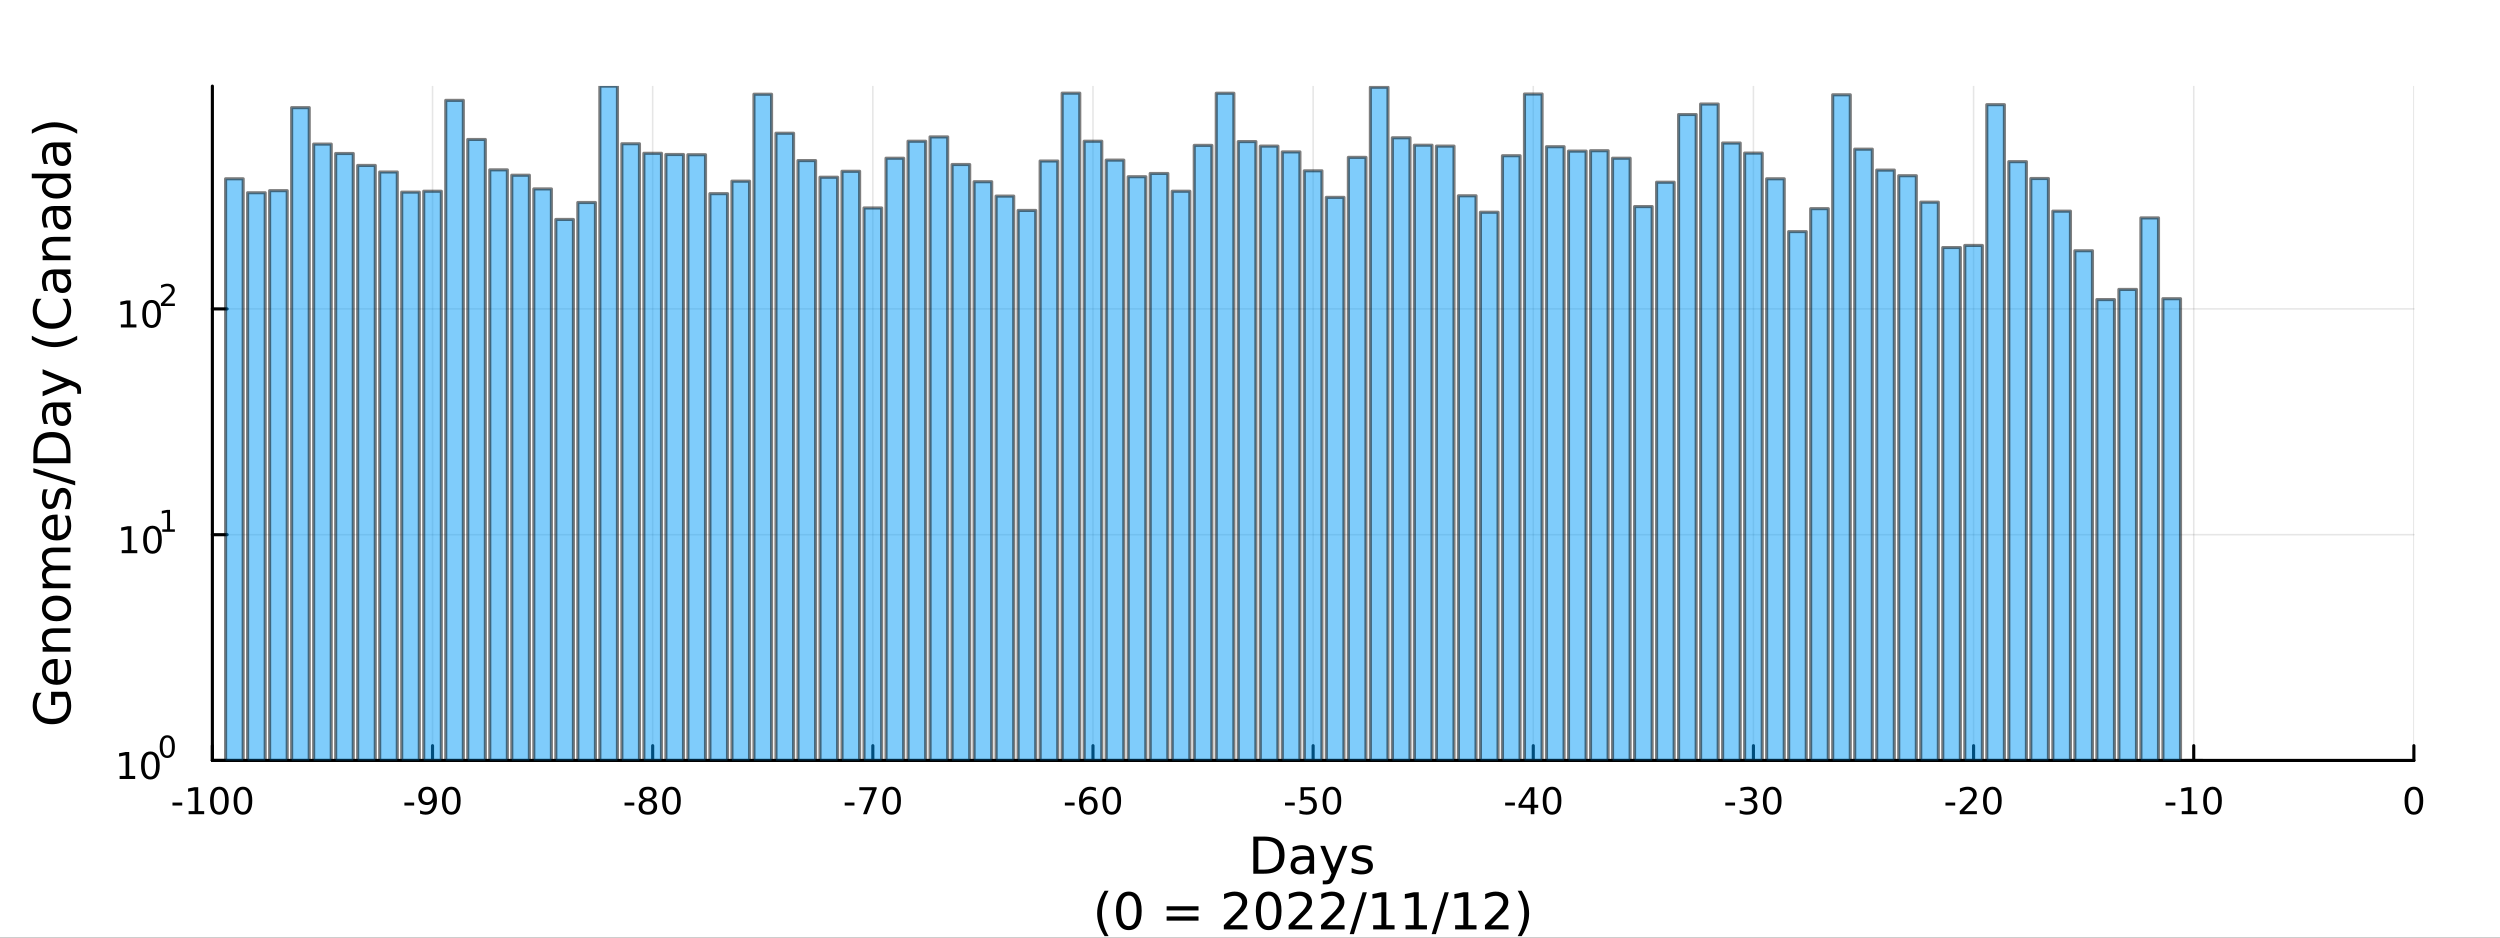 <?xml version="1.0" encoding="utf-8"?>
<svg xmlns="http://www.w3.org/2000/svg" xmlns:xlink="http://www.w3.org/1999/xlink" width="800" height="300" viewBox="0 0 3200 1200">
<rect x="0" y="0" width="3200" height="1200" fill="#333333" stroke="none"/>
<defs>
  <clipPath id="clip990">
    <rect x="0" y="0" width="3200" height="1200"/>
  </clipPath>
</defs>
<path clip-path="url(#clip990)" d="
M0 1200 L3200 1200 L3200 0 L0 0  Z
  " fill="#ffffff" fill-rule="evenodd" fill-opacity="1"/>
<defs>
  <clipPath id="clip991">
    <rect x="640" y="0" width="2241" height="1200"/>
  </clipPath>
</defs>
<path clip-path="url(#clip990)" d="
M271.839 973.368 L3089.76 973.368 L3089.76 110.236 L271.839 110.236  Z
  " fill="#ffffff" fill-rule="evenodd" fill-opacity="1"/>
<defs>
  <clipPath id="clip992">
    <rect x="271" y="110" width="2819" height="864"/>
  </clipPath>
</defs>
<polyline clip-path="url(#clip992)" style="stroke:#000000; stroke-linecap:round; stroke-linejoin:round; stroke-width:2; stroke-opacity:0.1; fill:none" points="
  271.839,973.368 271.839,110.236 
  "/>
<polyline clip-path="url(#clip992)" style="stroke:#000000; stroke-linecap:round; stroke-linejoin:round; stroke-width:2; stroke-opacity:0.1; fill:none" points="
  553.632,973.368 553.632,110.236 
  "/>
<polyline clip-path="url(#clip992)" style="stroke:#000000; stroke-linecap:round; stroke-linejoin:round; stroke-width:2; stroke-opacity:0.1; fill:none" points="
  835.424,973.368 835.424,110.236 
  "/>
<polyline clip-path="url(#clip992)" style="stroke:#000000; stroke-linecap:round; stroke-linejoin:round; stroke-width:2; stroke-opacity:0.1; fill:none" points="
  1117.22,973.368 1117.22,110.236 
  "/>
<polyline clip-path="url(#clip992)" style="stroke:#000000; stroke-linecap:round; stroke-linejoin:round; stroke-width:2; stroke-opacity:0.1; fill:none" points="
  1399.01,973.368 1399.01,110.236 
  "/>
<polyline clip-path="url(#clip992)" style="stroke:#000000; stroke-linecap:round; stroke-linejoin:round; stroke-width:2; stroke-opacity:0.1; fill:none" points="
  1680.8,973.368 1680.8,110.236 
  "/>
<polyline clip-path="url(#clip992)" style="stroke:#000000; stroke-linecap:round; stroke-linejoin:round; stroke-width:2; stroke-opacity:0.1; fill:none" points="
  1962.59,973.368 1962.59,110.236 
  "/>
<polyline clip-path="url(#clip992)" style="stroke:#000000; stroke-linecap:round; stroke-linejoin:round; stroke-width:2; stroke-opacity:0.1; fill:none" points="
  2244.39,973.368 2244.39,110.236 
  "/>
<polyline clip-path="url(#clip992)" style="stroke:#000000; stroke-linecap:round; stroke-linejoin:round; stroke-width:2; stroke-opacity:0.1; fill:none" points="
  2526.18,973.368 2526.18,110.236 
  "/>
<polyline clip-path="url(#clip992)" style="stroke:#000000; stroke-linecap:round; stroke-linejoin:round; stroke-width:2; stroke-opacity:0.1; fill:none" points="
  2807.97,973.368 2807.97,110.236 
  "/>
<polyline clip-path="url(#clip992)" style="stroke:#000000; stroke-linecap:round; stroke-linejoin:round; stroke-width:2; stroke-opacity:0.1; fill:none" points="
  3089.76,973.368 3089.76,110.236 
  "/>
<polyline clip-path="url(#clip990)" style="stroke:#000000; stroke-linecap:round; stroke-linejoin:round; stroke-width:4; stroke-opacity:1; fill:none" points="
  271.839,973.368 3089.76,973.368 
  "/>
<polyline clip-path="url(#clip990)" style="stroke:#000000; stroke-linecap:round; stroke-linejoin:round; stroke-width:4; stroke-opacity:1; fill:none" points="
  271.839,973.368 271.839,954.47 
  "/>
<polyline clip-path="url(#clip990)" style="stroke:#000000; stroke-linecap:round; stroke-linejoin:round; stroke-width:4; stroke-opacity:1; fill:none" points="
  553.632,973.368 553.632,954.47 
  "/>
<polyline clip-path="url(#clip990)" style="stroke:#000000; stroke-linecap:round; stroke-linejoin:round; stroke-width:4; stroke-opacity:1; fill:none" points="
  835.424,973.368 835.424,954.47 
  "/>
<polyline clip-path="url(#clip990)" style="stroke:#000000; stroke-linecap:round; stroke-linejoin:round; stroke-width:4; stroke-opacity:1; fill:none" points="
  1117.22,973.368 1117.22,954.47 
  "/>
<polyline clip-path="url(#clip990)" style="stroke:#000000; stroke-linecap:round; stroke-linejoin:round; stroke-width:4; stroke-opacity:1; fill:none" points="
  1399.01,973.368 1399.01,954.47 
  "/>
<polyline clip-path="url(#clip990)" style="stroke:#000000; stroke-linecap:round; stroke-linejoin:round; stroke-width:4; stroke-opacity:1; fill:none" points="
  1680.8,973.368 1680.8,954.47 
  "/>
<polyline clip-path="url(#clip990)" style="stroke:#000000; stroke-linecap:round; stroke-linejoin:round; stroke-width:4; stroke-opacity:1; fill:none" points="
  1962.59,973.368 1962.59,954.47 
  "/>
<polyline clip-path="url(#clip990)" style="stroke:#000000; stroke-linecap:round; stroke-linejoin:round; stroke-width:4; stroke-opacity:1; fill:none" points="
  2244.39,973.368 2244.39,954.47 
  "/>
<polyline clip-path="url(#clip990)" style="stroke:#000000; stroke-linecap:round; stroke-linejoin:round; stroke-width:4; stroke-opacity:1; fill:none" points="
  2526.18,973.368 2526.18,954.47 
  "/>
<polyline clip-path="url(#clip990)" style="stroke:#000000; stroke-linecap:round; stroke-linejoin:round; stroke-width:4; stroke-opacity:1; fill:none" points="
  2807.97,973.368 2807.97,954.47 
  "/>
<polyline clip-path="url(#clip990)" style="stroke:#000000; stroke-linecap:round; stroke-linejoin:round; stroke-width:4; stroke-opacity:1; fill:none" points="
  3089.76,973.368 3089.76,954.47 
  "/>
<path clip-path="url(#clip990)" d="M220.775 1027.28 L233.251 1027.28 L233.251 1031.08 L220.775 1031.08 L220.775 1027.28 Z" fill="#000000" fill-rule="evenodd" fill-opacity="1" /><path clip-path="url(#clip990)" d="M241.446 1038.23 L249.085 1038.23 L249.085 1011.87 L240.775 1013.53 L240.775 1009.27 L249.038 1007.61 L253.714 1007.61 L253.714 1038.23 L261.353 1038.23 L261.353 1042.17 L241.446 1042.17 L241.446 1038.23 Z" fill="#000000" fill-rule="evenodd" fill-opacity="1" /><path clip-path="url(#clip990)" d="M280.798 1010.69 Q277.186 1010.69 275.358 1014.25 Q273.552 1017.79 273.552 1024.92 Q273.552 1032.03 275.358 1035.59 Q277.186 1039.14 280.798 1039.14 Q284.432 1039.14 286.237 1035.59 Q288.066 1032.03 288.066 1024.92 Q288.066 1017.79 286.237 1014.25 Q284.432 1010.69 280.798 1010.69 M280.798 1006.98 Q286.608 1006.98 289.663 1011.59 Q292.742 1016.17 292.742 1024.92 Q292.742 1033.65 289.663 1038.26 Q286.608 1042.84 280.798 1042.84 Q274.987 1042.84 271.909 1038.26 Q268.853 1033.65 268.853 1024.92 Q268.853 1016.17 271.909 1011.59 Q274.987 1006.98 280.798 1006.98 Z" fill="#000000" fill-rule="evenodd" fill-opacity="1" /><path clip-path="url(#clip990)" d="M310.959 1010.69 Q307.348 1010.69 305.52 1014.25 Q303.714 1017.79 303.714 1024.92 Q303.714 1032.03 305.52 1035.59 Q307.348 1039.14 310.959 1039.14 Q314.594 1039.14 316.399 1035.59 Q318.228 1032.03 318.228 1024.92 Q318.228 1017.79 316.399 1014.25 Q314.594 1010.69 310.959 1010.69 M310.959 1006.98 Q316.77 1006.98 319.825 1011.59 Q322.904 1016.17 322.904 1024.92 Q322.904 1033.65 319.825 1038.26 Q316.77 1042.84 310.959 1042.84 Q305.149 1042.84 302.071 1038.26 Q299.015 1033.65 299.015 1024.92 Q299.015 1016.17 302.071 1011.59 Q305.149 1006.98 310.959 1006.98 Z" fill="#000000" fill-rule="evenodd" fill-opacity="1" /><path clip-path="url(#clip990)" d="M517.648 1027.28 L530.125 1027.28 L530.125 1031.08 L517.648 1031.08 L517.648 1027.28 Z" fill="#000000" fill-rule="evenodd" fill-opacity="1" /><path clip-path="url(#clip990)" d="M537.648 1041.45 L537.648 1037.19 Q539.407 1038.02 541.213 1038.46 Q543.018 1038.9 544.754 1038.9 Q549.384 1038.9 551.815 1035.8 Q554.268 1032.68 554.615 1026.33 Q553.273 1028.33 551.213 1029.39 Q549.153 1030.45 546.653 1030.45 Q541.467 1030.45 538.435 1027.33 Q535.426 1024.18 535.426 1018.74 Q535.426 1013.42 538.574 1010.2 Q541.722 1006.98 546.953 1006.98 Q552.949 1006.98 556.097 1011.59 Q559.268 1016.17 559.268 1024.92 Q559.268 1033.09 555.379 1037.98 Q551.514 1042.84 544.963 1042.84 Q543.203 1042.84 541.398 1042.49 Q539.592 1042.14 537.648 1041.45 M546.953 1026.8 Q550.102 1026.8 551.93 1024.64 Q553.782 1022.49 553.782 1018.74 Q553.782 1015.02 551.93 1012.86 Q550.102 1010.69 546.953 1010.69 Q543.805 1010.69 541.953 1012.86 Q540.125 1015.02 540.125 1018.74 Q540.125 1022.49 541.953 1024.64 Q543.805 1026.8 546.953 1026.8 Z" fill="#000000" fill-rule="evenodd" fill-opacity="1" /><path clip-path="url(#clip990)" d="M577.671 1010.69 Q574.06 1010.69 572.231 1014.25 Q570.426 1017.79 570.426 1024.92 Q570.426 1032.03 572.231 1035.59 Q574.06 1039.14 577.671 1039.14 Q581.305 1039.14 583.111 1035.59 Q584.939 1032.03 584.939 1024.92 Q584.939 1017.79 583.111 1014.25 Q581.305 1010.69 577.671 1010.69 M577.671 1006.98 Q583.481 1006.98 586.537 1011.59 Q589.615 1016.17 589.615 1024.92 Q589.615 1033.65 586.537 1038.26 Q583.481 1042.84 577.671 1042.84 Q571.861 1042.84 568.782 1038.26 Q565.727 1033.65 565.727 1024.92 Q565.727 1016.17 568.782 1011.59 Q571.861 1006.98 577.671 1006.98 Z" fill="#000000" fill-rule="evenodd" fill-opacity="1" /><path clip-path="url(#clip990)" d="M799.441 1027.28 L811.917 1027.28 L811.917 1031.08 L799.441 1031.08 L799.441 1027.28 Z" fill="#000000" fill-rule="evenodd" fill-opacity="1" /><path clip-path="url(#clip990)" d="M829.301 1025.76 Q825.968 1025.76 824.047 1027.54 Q822.149 1029.32 822.149 1032.45 Q822.149 1035.57 824.047 1037.35 Q825.968 1039.14 829.301 1039.14 Q832.635 1039.14 834.556 1037.35 Q836.477 1035.55 836.477 1032.45 Q836.477 1029.32 834.556 1027.54 Q832.658 1025.76 829.301 1025.76 M824.626 1023.77 Q821.616 1023.02 819.927 1020.96 Q818.26 1018.9 818.26 1015.94 Q818.26 1011.8 821.2 1009.39 Q824.163 1006.98 829.301 1006.98 Q834.463 1006.98 837.403 1009.39 Q840.343 1011.8 840.343 1015.94 Q840.343 1018.9 838.653 1020.96 Q836.987 1023.02 834.001 1023.77 Q837.38 1024.55 839.255 1026.84 Q841.153 1029.14 841.153 1032.45 Q841.153 1037.47 838.075 1040.15 Q835.019 1042.84 829.301 1042.84 Q823.584 1042.84 820.505 1040.15 Q817.45 1037.47 817.45 1032.45 Q817.45 1029.14 819.348 1026.84 Q821.246 1024.55 824.626 1023.77 M822.913 1016.38 Q822.913 1019.07 824.579 1020.57 Q826.269 1022.08 829.301 1022.08 Q832.311 1022.08 834.001 1020.57 Q835.713 1019.07 835.713 1016.38 Q835.713 1013.7 834.001 1012.19 Q832.311 1010.69 829.301 1010.69 Q826.269 1010.69 824.579 1012.19 Q822.913 1013.7 822.913 1016.38 Z" fill="#000000" fill-rule="evenodd" fill-opacity="1" /><path clip-path="url(#clip990)" d="M859.463 1010.69 Q855.852 1010.69 854.024 1014.25 Q852.218 1017.79 852.218 1024.92 Q852.218 1032.03 854.024 1035.59 Q855.852 1039.14 859.463 1039.14 Q863.098 1039.14 864.903 1035.59 Q866.732 1032.03 866.732 1024.92 Q866.732 1017.79 864.903 1014.25 Q863.098 1010.69 859.463 1010.69 M859.463 1006.98 Q865.274 1006.98 868.329 1011.59 Q871.408 1016.17 871.408 1024.92 Q871.408 1033.65 868.329 1038.26 Q865.274 1042.84 859.463 1042.84 Q853.653 1042.84 850.575 1038.26 Q847.519 1033.65 847.519 1024.92 Q847.519 1016.17 850.575 1011.59 Q853.653 1006.98 859.463 1006.98 Z" fill="#000000" fill-rule="evenodd" fill-opacity="1" /><path clip-path="url(#clip990)" d="M1081.23 1027.28 L1093.71 1027.28 L1093.71 1031.08 L1081.23 1031.08 L1081.23 1027.28 Z" fill="#000000" fill-rule="evenodd" fill-opacity="1" /><path clip-path="url(#clip990)" d="M1099.91 1007.61 L1122.14 1007.61 L1122.14 1009.6 L1109.59 1042.17 L1104.71 1042.17 L1116.51 1011.54 L1099.91 1011.54 L1099.91 1007.61 Z" fill="#000000" fill-rule="evenodd" fill-opacity="1" /><path clip-path="url(#clip990)" d="M1141.26 1010.69 Q1137.64 1010.69 1135.82 1014.25 Q1134.01 1017.79 1134.01 1024.92 Q1134.01 1032.03 1135.82 1035.59 Q1137.64 1039.14 1141.26 1039.14 Q1144.89 1039.14 1146.7 1035.59 Q1148.52 1032.03 1148.52 1024.92 Q1148.52 1017.79 1146.7 1014.25 Q1144.89 1010.69 1141.26 1010.69 M1141.26 1006.98 Q1147.07 1006.98 1150.12 1011.59 Q1153.2 1016.17 1153.2 1024.92 Q1153.2 1033.65 1150.12 1038.26 Q1147.07 1042.84 1141.26 1042.84 Q1135.45 1042.84 1132.37 1038.26 Q1129.31 1033.65 1129.31 1024.92 Q1129.31 1016.17 1132.37 1011.59 Q1135.45 1006.98 1141.26 1006.98 Z" fill="#000000" fill-rule="evenodd" fill-opacity="1" /><path clip-path="url(#clip990)" d="M1363.03 1027.28 L1375.5 1027.28 L1375.5 1031.08 L1363.03 1031.08 L1363.03 1027.28 Z" fill="#000000" fill-rule="evenodd" fill-opacity="1" /><path clip-path="url(#clip990)" d="M1393.47 1023.02 Q1390.32 1023.02 1388.47 1025.18 Q1386.64 1027.33 1386.64 1031.08 Q1386.64 1034.81 1388.47 1036.98 Q1390.32 1039.14 1393.47 1039.14 Q1396.61 1039.14 1398.44 1036.98 Q1400.29 1034.81 1400.29 1031.08 Q1400.29 1027.33 1398.44 1025.18 Q1396.61 1023.02 1393.47 1023.02 M1402.75 1008.37 L1402.75 1012.63 Q1400.99 1011.8 1399.18 1011.36 Q1397.4 1010.92 1395.64 1010.92 Q1391.01 1010.92 1388.56 1014.04 Q1386.13 1017.17 1385.78 1023.49 Q1387.15 1021.47 1389.21 1020.41 Q1391.27 1019.32 1393.74 1019.32 Q1398.95 1019.32 1401.96 1022.49 Q1404.99 1025.64 1404.99 1031.08 Q1404.99 1036.4 1401.84 1039.62 Q1398.7 1042.84 1393.47 1042.84 Q1387.47 1042.84 1384.3 1038.26 Q1381.13 1033.65 1381.13 1024.92 Q1381.13 1016.73 1385.02 1011.87 Q1388.9 1006.98 1395.46 1006.98 Q1397.22 1006.98 1399 1007.33 Q1400.8 1007.68 1402.75 1008.37 Z" fill="#000000" fill-rule="evenodd" fill-opacity="1" /><path clip-path="url(#clip990)" d="M1423.05 1010.69 Q1419.44 1010.69 1417.61 1014.25 Q1415.8 1017.79 1415.8 1024.92 Q1415.8 1032.03 1417.61 1035.59 Q1419.44 1039.14 1423.05 1039.14 Q1426.68 1039.14 1428.49 1035.59 Q1430.32 1032.03 1430.32 1024.92 Q1430.32 1017.79 1428.49 1014.25 Q1426.68 1010.69 1423.05 1010.69 M1423.05 1006.98 Q1428.86 1006.98 1431.91 1011.59 Q1434.99 1016.17 1434.99 1024.92 Q1434.99 1033.65 1431.91 1038.26 Q1428.86 1042.84 1423.05 1042.84 Q1417.24 1042.84 1414.16 1038.26 Q1411.1 1033.65 1411.1 1024.92 Q1411.1 1016.17 1414.16 1011.59 Q1417.24 1006.98 1423.05 1006.98 Z" fill="#000000" fill-rule="evenodd" fill-opacity="1" /><path clip-path="url(#clip990)" d="M1644.82 1027.28 L1657.29 1027.28 L1657.29 1031.08 L1644.82 1031.08 L1644.82 1027.28 Z" fill="#000000" fill-rule="evenodd" fill-opacity="1" /><path clip-path="url(#clip990)" d="M1664.73 1007.61 L1683.08 1007.61 L1683.08 1011.54 L1669.01 1011.54 L1669.01 1020.02 Q1670.03 1019.67 1671.04 1019.51 Q1672.06 1019.32 1673.08 1019.32 Q1678.87 1019.32 1682.25 1022.49 Q1685.63 1025.66 1685.63 1031.08 Q1685.63 1036.66 1682.16 1039.76 Q1678.68 1042.84 1672.36 1042.84 Q1670.19 1042.84 1667.92 1042.47 Q1665.67 1042.1 1663.27 1041.36 L1663.27 1036.66 Q1665.35 1037.79 1667.57 1038.35 Q1669.79 1038.9 1672.27 1038.9 Q1676.28 1038.9 1678.61 1036.8 Q1680.95 1034.69 1680.95 1031.08 Q1680.95 1027.47 1678.61 1025.36 Q1676.28 1023.26 1672.27 1023.26 Q1670.4 1023.26 1668.52 1023.67 Q1666.67 1024.09 1664.73 1024.97 L1664.73 1007.61 Z" fill="#000000" fill-rule="evenodd" fill-opacity="1" /><path clip-path="url(#clip990)" d="M1704.84 1010.69 Q1701.23 1010.69 1699.4 1014.25 Q1697.6 1017.79 1697.6 1024.92 Q1697.6 1032.03 1699.4 1035.59 Q1701.23 1039.14 1704.84 1039.14 Q1708.47 1039.14 1710.28 1035.59 Q1712.11 1032.03 1712.11 1024.92 Q1712.11 1017.79 1710.28 1014.25 Q1708.47 1010.69 1704.84 1010.69 M1704.84 1006.98 Q1710.65 1006.98 1713.71 1011.59 Q1716.79 1016.17 1716.79 1024.92 Q1716.79 1033.65 1713.71 1038.26 Q1710.65 1042.84 1704.84 1042.84 Q1699.03 1042.84 1695.95 1038.26 Q1692.9 1033.65 1692.9 1024.92 Q1692.9 1016.17 1695.95 1011.59 Q1699.03 1006.98 1704.84 1006.98 Z" fill="#000000" fill-rule="evenodd" fill-opacity="1" /><path clip-path="url(#clip990)" d="M1926.61 1027.28 L1939.09 1027.28 L1939.09 1031.08 L1926.61 1031.08 L1926.61 1027.28 Z" fill="#000000" fill-rule="evenodd" fill-opacity="1" /><path clip-path="url(#clip990)" d="M1959.32 1011.68 L1947.51 1030.13 L1959.32 1030.13 L1959.32 1011.68 M1958.09 1007.61 L1963.97 1007.61 L1963.97 1030.13 L1968.9 1030.13 L1968.9 1034.02 L1963.97 1034.02 L1963.97 1042.17 L1959.32 1042.17 L1959.32 1034.02 L1943.72 1034.02 L1943.72 1029.51 L1958.09 1007.61 Z" fill="#000000" fill-rule="evenodd" fill-opacity="1" /><path clip-path="url(#clip990)" d="M1986.63 1010.69 Q1983.02 1010.69 1981.19 1014.25 Q1979.39 1017.79 1979.39 1024.92 Q1979.39 1032.03 1981.19 1035.59 Q1983.02 1039.14 1986.63 1039.14 Q1990.27 1039.14 1992.07 1035.59 Q1993.9 1032.03 1993.9 1024.92 Q1993.9 1017.79 1992.07 1014.25 Q1990.27 1010.69 1986.63 1010.69 M1986.63 1006.98 Q1992.44 1006.98 1995.5 1011.59 Q1998.58 1016.17 1998.58 1024.92 Q1998.58 1033.65 1995.5 1038.26 Q1992.44 1042.84 1986.63 1042.84 Q1980.82 1042.84 1977.74 1038.26 Q1974.69 1033.65 1974.69 1024.92 Q1974.69 1016.17 1977.74 1011.59 Q1980.82 1006.98 1986.63 1006.98 Z" fill="#000000" fill-rule="evenodd" fill-opacity="1" /><path clip-path="url(#clip990)" d="M2208.4 1027.28 L2220.88 1027.28 L2220.88 1031.08 L2208.4 1031.08 L2208.4 1027.28 Z" fill="#000000" fill-rule="evenodd" fill-opacity="1" /><path clip-path="url(#clip990)" d="M2242.43 1023.53 Q2245.79 1024.25 2247.66 1026.52 Q2249.56 1028.79 2249.56 1032.12 Q2249.56 1037.24 2246.04 1040.04 Q2242.52 1042.84 2236.04 1042.84 Q2233.87 1042.84 2231.55 1042.4 Q2229.26 1041.98 2226.81 1041.13 L2226.81 1036.61 Q2228.75 1037.75 2231.06 1038.33 Q2233.38 1038.9 2235.9 1038.9 Q2240.3 1038.9 2242.59 1037.17 Q2244.91 1035.43 2244.91 1032.12 Q2244.91 1029.07 2242.75 1027.35 Q2240.62 1025.62 2236.81 1025.62 L2232.78 1025.62 L2232.78 1021.77 L2236.99 1021.77 Q2240.44 1021.77 2242.27 1020.41 Q2244.1 1019.02 2244.1 1016.43 Q2244.1 1013.77 2242.2 1012.35 Q2240.32 1010.92 2236.81 1010.92 Q2234.88 1010.92 2232.69 1011.33 Q2230.49 1011.75 2227.85 1012.63 L2227.85 1008.46 Q2230.51 1007.72 2232.82 1007.35 Q2235.16 1006.98 2237.22 1006.98 Q2242.55 1006.98 2245.65 1009.41 Q2248.75 1011.82 2248.75 1015.94 Q2248.75 1018.81 2247.11 1020.8 Q2245.46 1022.77 2242.43 1023.53 Z" fill="#000000" fill-rule="evenodd" fill-opacity="1" /><path clip-path="url(#clip990)" d="M2268.43 1010.69 Q2264.81 1010.69 2262.99 1014.25 Q2261.18 1017.79 2261.18 1024.92 Q2261.18 1032.03 2262.99 1035.59 Q2264.81 1039.14 2268.43 1039.14 Q2272.06 1039.14 2273.87 1035.59 Q2275.69 1032.03 2275.69 1024.92 Q2275.69 1017.79 2273.87 1014.25 Q2272.06 1010.69 2268.43 1010.69 M2268.43 1006.98 Q2274.24 1006.98 2277.29 1011.59 Q2280.37 1016.17 2280.37 1024.92 Q2280.37 1033.65 2277.29 1038.26 Q2274.24 1042.84 2268.43 1042.84 Q2262.62 1042.84 2259.54 1038.26 Q2256.48 1033.65 2256.48 1024.92 Q2256.48 1016.17 2259.54 1011.59 Q2262.62 1006.98 2268.43 1006.98 Z" fill="#000000" fill-rule="evenodd" fill-opacity="1" /><path clip-path="url(#clip990)" d="M2490.2 1027.28 L2502.67 1027.28 L2502.67 1031.08 L2490.2 1031.08 L2490.2 1027.28 Z" fill="#000000" fill-rule="evenodd" fill-opacity="1" /><path clip-path="url(#clip990)" d="M2514.08 1038.23 L2530.4 1038.23 L2530.4 1042.17 L2508.46 1042.17 L2508.46 1038.23 Q2511.12 1035.48 2515.7 1030.85 Q2520.31 1026.2 2521.49 1024.85 Q2523.74 1022.33 2524.62 1020.59 Q2525.52 1018.83 2525.52 1017.14 Q2525.52 1014.39 2523.57 1012.65 Q2521.65 1010.92 2518.55 1010.92 Q2516.35 1010.92 2513.9 1011.68 Q2511.47 1012.45 2508.69 1014 L2508.69 1009.27 Q2511.51 1008.14 2513.97 1007.56 Q2516.42 1006.98 2518.46 1006.98 Q2523.83 1006.98 2527.02 1009.67 Q2530.22 1012.35 2530.22 1016.84 Q2530.22 1018.97 2529.41 1020.89 Q2528.62 1022.79 2526.51 1025.39 Q2525.94 1026.06 2522.83 1029.27 Q2519.73 1032.47 2514.08 1038.23 Z" fill="#000000" fill-rule="evenodd" fill-opacity="1" /><path clip-path="url(#clip990)" d="M2550.22 1010.69 Q2546.61 1010.69 2544.78 1014.25 Q2542.97 1017.79 2542.97 1024.92 Q2542.97 1032.03 2544.78 1035.59 Q2546.61 1039.14 2550.22 1039.14 Q2553.85 1039.14 2555.66 1035.59 Q2557.49 1032.03 2557.49 1024.92 Q2557.49 1017.79 2555.66 1014.25 Q2553.85 1010.69 2550.22 1010.69 M2550.22 1006.98 Q2556.03 1006.98 2559.08 1011.59 Q2562.16 1016.17 2562.16 1024.92 Q2562.16 1033.65 2559.08 1038.26 Q2556.03 1042.84 2550.22 1042.84 Q2544.41 1042.84 2541.33 1038.26 Q2538.27 1033.65 2538.27 1024.92 Q2538.27 1016.17 2541.33 1011.59 Q2544.41 1006.98 2550.22 1006.98 Z" fill="#000000" fill-rule="evenodd" fill-opacity="1" /><path clip-path="url(#clip990)" d="M2771.99 1027.28 L2784.46 1027.28 L2784.46 1031.08 L2771.99 1031.08 L2771.99 1027.28 Z" fill="#000000" fill-rule="evenodd" fill-opacity="1" /><path clip-path="url(#clip990)" d="M2792.66 1038.23 L2800.3 1038.23 L2800.3 1011.87 L2791.99 1013.53 L2791.99 1009.27 L2800.25 1007.61 L2804.93 1007.61 L2804.93 1038.23 L2812.57 1038.23 L2812.57 1042.17 L2792.66 1042.17 L2792.66 1038.23 Z" fill="#000000" fill-rule="evenodd" fill-opacity="1" /><path clip-path="url(#clip990)" d="M2832.01 1010.69 Q2828.4 1010.69 2826.57 1014.25 Q2824.77 1017.79 2824.77 1024.92 Q2824.77 1032.03 2826.57 1035.59 Q2828.4 1039.14 2832.01 1039.14 Q2835.64 1039.14 2837.45 1035.59 Q2839.28 1032.03 2839.28 1024.92 Q2839.28 1017.79 2837.45 1014.25 Q2835.64 1010.69 2832.01 1010.69 M2832.01 1006.98 Q2837.82 1006.98 2840.88 1011.59 Q2843.95 1016.17 2843.95 1024.92 Q2843.95 1033.65 2840.88 1038.26 Q2837.82 1042.84 2832.01 1042.84 Q2826.2 1042.84 2823.12 1038.26 Q2820.07 1033.65 2820.07 1024.92 Q2820.07 1016.17 2823.12 1011.59 Q2826.2 1006.98 2832.01 1006.98 Z" fill="#000000" fill-rule="evenodd" fill-opacity="1" /><path clip-path="url(#clip990)" d="M3089.76 1010.69 Q3086.15 1010.69 3084.32 1014.25 Q3082.52 1017.79 3082.52 1024.92 Q3082.52 1032.03 3084.32 1035.59 Q3086.15 1039.14 3089.76 1039.14 Q3093.4 1039.14 3095.2 1035.59 Q3097.03 1032.03 3097.03 1024.92 Q3097.03 1017.79 3095.2 1014.25 Q3093.4 1010.69 3089.76 1010.69 M3089.76 1006.98 Q3095.57 1006.98 3098.63 1011.59 Q3101.71 1016.17 3101.71 1024.92 Q3101.71 1033.65 3098.63 1038.26 Q3095.57 1042.84 3089.76 1042.84 Q3083.95 1042.84 3080.87 1038.26 Q3077.82 1033.65 3077.82 1024.92 Q3077.82 1016.17 3080.87 1011.59 Q3083.95 1006.98 3089.76 1006.98 Z" fill="#000000" fill-rule="evenodd" fill-opacity="1" /><path clip-path="url(#clip990)" d="M1610.68 1076.12 L1610.68 1113.07 L1618.45 1113.07 Q1628.28 1113.07 1632.84 1108.61 Q1637.42 1104.16 1637.42 1094.54 Q1637.42 1085 1632.84 1080.57 Q1628.28 1076.12 1618.45 1076.12 L1610.68 1076.12 M1604.25 1070.83 L1617.46 1070.83 Q1631.28 1070.83 1637.74 1076.59 Q1644.2 1082.32 1644.2 1094.54 Q1644.2 1106.83 1637.71 1112.59 Q1631.21 1118.35 1617.46 1118.35 L1604.25 1118.35 L1604.25 1070.83 Z" fill="#000000" fill-rule="evenodd" fill-opacity="1" /><path clip-path="url(#clip990)" d="M1670.39 1100.43 Q1663.3 1100.43 1660.56 1102.06 Q1657.82 1103.68 1657.82 1107.59 Q1657.82 1110.71 1659.86 1112.56 Q1661.93 1114.37 1665.46 1114.37 Q1670.33 1114.37 1673.26 1110.94 Q1676.22 1107.47 1676.22 1101.74 L1676.22 1100.43 L1670.39 1100.43 M1682.07 1098.01 L1682.07 1118.35 L1676.22 1118.35 L1676.22 1112.94 Q1674.21 1116.19 1671.22 1117.75 Q1668.23 1119.27 1663.9 1119.27 Q1658.43 1119.27 1655.18 1116.22 Q1651.96 1113.13 1651.96 1107.98 Q1651.96 1101.96 1655.98 1098.9 Q1660.02 1095.85 1668.01 1095.85 L1676.22 1095.85 L1676.22 1095.28 Q1676.22 1091.23 1673.54 1089.04 Q1670.9 1086.81 1666.1 1086.81 Q1663.04 1086.81 1660.14 1087.54 Q1657.25 1088.27 1654.57 1089.74 L1654.57 1084.33 Q1657.79 1083.09 1660.81 1082.48 Q1663.84 1081.84 1666.7 1081.84 Q1674.44 1081.84 1678.26 1085.85 Q1682.07 1089.87 1682.07 1098.01 Z" fill="#000000" fill-rule="evenodd" fill-opacity="1" /><path clip-path="url(#clip990)" d="M1708.97 1121.66 Q1706.49 1128.03 1704.13 1129.97 Q1701.78 1131.91 1697.83 1131.91 L1693.15 1131.91 L1693.15 1127.01 L1696.59 1127.01 Q1699.01 1127.01 1700.34 1125.86 Q1701.68 1124.72 1703.3 1120.45 L1704.35 1117.78 L1689.94 1082.7 L1696.14 1082.7 L1707.28 1110.59 L1718.42 1082.7 L1724.63 1082.7 L1708.97 1121.66 Z" fill="#000000" fill-rule="evenodd" fill-opacity="1" /><path clip-path="url(#clip990)" d="M1755.44 1083.75 L1755.44 1089.29 Q1752.96 1088.02 1750.28 1087.38 Q1747.61 1086.75 1744.75 1086.75 Q1740.38 1086.75 1738.19 1088.08 Q1736.02 1089.42 1736.02 1092.09 Q1736.02 1094.13 1737.58 1095.31 Q1739.14 1096.45 1743.85 1097.5 L1745.86 1097.95 Q1752.1 1099.29 1754.71 1101.74 Q1757.35 1104.16 1757.35 1108.52 Q1757.35 1113.48 1753.4 1116.38 Q1749.49 1119.27 1742.61 1119.27 Q1739.75 1119.27 1736.63 1118.7 Q1733.54 1118.16 1730.1 1117.05 L1730.1 1111 Q1733.35 1112.69 1736.5 1113.55 Q1739.65 1114.37 1742.74 1114.37 Q1746.88 1114.37 1749.11 1112.97 Q1751.33 1111.54 1751.33 1108.96 Q1751.33 1106.58 1749.71 1105.3 Q1748.12 1104.03 1742.68 1102.85 L1740.64 1102.37 Q1735.2 1101.23 1732.78 1098.87 Q1730.36 1096.49 1730.36 1092.35 Q1730.36 1087.32 1733.92 1084.58 Q1737.49 1081.84 1744.04 1081.84 Q1747.29 1081.84 1750.16 1082.32 Q1753.02 1082.8 1755.44 1083.75 Z" fill="#000000" fill-rule="evenodd" fill-opacity="1" /><path clip-path="url(#clip990)" d="M1418.96 1140.17 Q1414.7 1147.49 1412.63 1154.65 Q1410.56 1161.81 1410.56 1169.17 Q1410.56 1176.52 1412.63 1183.74 Q1414.73 1190.94 1418.96 1198.23 L1413.87 1198.23 Q1409.1 1190.75 1406.71 1183.52 Q1404.35 1176.3 1404.35 1169.17 Q1404.35 1162.07 1406.71 1154.87 Q1409.07 1147.68 1413.87 1140.17 L1418.96 1140.17 Z" fill="#000000" fill-rule="evenodd" fill-opacity="1" /><path clip-path="url(#clip990)" d="M1444.9 1146.34 Q1439.94 1146.34 1437.42 1151.25 Q1434.94 1156.12 1434.94 1165.92 Q1434.94 1175.69 1437.42 1180.59 Q1439.94 1185.46 1444.9 1185.46 Q1449.9 1185.46 1452.38 1180.59 Q1454.9 1175.69 1454.9 1165.92 Q1454.9 1156.12 1452.38 1151.25 Q1449.9 1146.34 1444.9 1146.34 M1444.9 1141.25 Q1452.89 1141.25 1457.09 1147.59 Q1461.33 1153.89 1461.33 1165.92 Q1461.33 1177.92 1457.09 1184.25 Q1452.89 1190.55 1444.9 1190.55 Q1436.92 1190.55 1432.68 1184.25 Q1428.48 1177.92 1428.48 1165.92 Q1428.48 1153.89 1432.68 1147.59 Q1436.92 1141.25 1444.9 1141.25 Z" fill="#000000" fill-rule="evenodd" fill-opacity="1" /><path clip-path="url(#clip990)" d="M1493.28 1160.03 L1534.09 1160.03 L1534.09 1165.38 L1493.28 1165.38 L1493.28 1160.03 M1493.28 1173.02 L1534.09 1173.02 L1534.09 1178.43 L1493.28 1178.43 L1493.28 1173.02 Z" fill="#000000" fill-rule="evenodd" fill-opacity="1" /><path clip-path="url(#clip990)" d="M1574.22 1184.22 L1596.66 1184.22 L1596.66 1189.63 L1566.49 1189.63 L1566.49 1184.22 Q1570.15 1180.43 1576.45 1174.07 Q1582.79 1167.67 1584.41 1165.82 Q1587.5 1162.35 1588.71 1159.97 Q1589.95 1157.55 1589.95 1155.23 Q1589.95 1151.44 1587.27 1149.05 Q1584.63 1146.66 1580.37 1146.66 Q1577.34 1146.66 1573.97 1147.71 Q1570.63 1148.76 1566.81 1150.9 L1566.81 1144.4 Q1570.69 1142.84 1574.06 1142.05 Q1577.44 1141.25 1580.24 1141.25 Q1587.62 1141.25 1592.02 1144.94 Q1596.41 1148.64 1596.41 1154.81 Q1596.41 1157.74 1595.29 1160.38 Q1594.21 1162.99 1591.32 1166.56 Q1590.52 1167.48 1586.25 1171.9 Q1581.99 1176.3 1574.22 1184.22 Z" fill="#000000" fill-rule="evenodd" fill-opacity="1" /><path clip-path="url(#clip990)" d="M1623.91 1146.34 Q1618.94 1146.34 1616.43 1151.25 Q1613.95 1156.12 1613.95 1165.92 Q1613.95 1175.69 1616.43 1180.59 Q1618.94 1185.46 1623.91 1185.46 Q1628.91 1185.46 1631.39 1180.59 Q1633.9 1175.69 1633.9 1165.92 Q1633.9 1156.12 1631.39 1151.25 Q1628.91 1146.34 1623.91 1146.34 M1623.91 1141.25 Q1631.9 1141.25 1636.1 1147.59 Q1640.33 1153.89 1640.33 1165.92 Q1640.33 1177.92 1636.1 1184.25 Q1631.9 1190.55 1623.91 1190.55 Q1615.92 1190.55 1611.69 1184.25 Q1607.48 1177.92 1607.48 1165.92 Q1607.48 1153.89 1611.69 1147.59 Q1615.92 1141.25 1623.91 1141.25 Z" fill="#000000" fill-rule="evenodd" fill-opacity="1" /><path clip-path="url(#clip990)" d="M1657.17 1184.22 L1679.61 1184.22 L1679.61 1189.63 L1649.43 1189.63 L1649.43 1184.22 Q1653.09 1180.43 1659.4 1174.07 Q1665.73 1167.67 1667.35 1165.82 Q1670.44 1162.35 1671.65 1159.97 Q1672.89 1157.55 1672.89 1155.23 Q1672.89 1151.44 1670.22 1149.05 Q1667.58 1146.66 1663.31 1146.66 Q1660.29 1146.66 1656.91 1147.71 Q1653.57 1148.76 1649.75 1150.9 L1649.75 1144.4 Q1653.64 1142.84 1657.01 1142.05 Q1660.38 1141.25 1663.18 1141.25 Q1670.57 1141.25 1674.96 1144.94 Q1679.35 1148.64 1679.35 1154.81 Q1679.35 1157.74 1678.24 1160.38 Q1677.16 1162.99 1674.26 1166.56 Q1673.47 1167.48 1669.2 1171.9 Q1664.93 1176.3 1657.17 1184.22 Z" fill="#000000" fill-rule="evenodd" fill-opacity="1" /><path clip-path="url(#clip990)" d="M1698.64 1184.22 L1721.08 1184.22 L1721.08 1189.63 L1690.91 1189.63 L1690.91 1184.22 Q1694.57 1180.43 1700.87 1174.07 Q1707.2 1167.67 1708.83 1165.82 Q1711.91 1162.35 1713.12 1159.97 Q1714.36 1157.55 1714.36 1155.23 Q1714.36 1151.44 1711.69 1149.05 Q1709.05 1146.66 1704.78 1146.66 Q1701.76 1146.66 1698.39 1147.71 Q1695.04 1148.76 1691.23 1150.9 L1691.23 1144.4 Q1695.11 1142.84 1698.48 1142.05 Q1701.86 1141.25 1704.66 1141.25 Q1712.04 1141.25 1716.43 1144.94 Q1720.83 1148.64 1720.83 1154.81 Q1720.83 1157.74 1719.71 1160.38 Q1718.63 1162.99 1715.73 1166.56 Q1714.94 1167.48 1710.67 1171.9 Q1706.41 1176.3 1698.64 1184.22 Z" fill="#000000" fill-rule="evenodd" fill-opacity="1" /><path clip-path="url(#clip990)" d="M1744.16 1142.11 L1749.57 1142.11 L1733.02 1195.68 L1727.61 1195.68 L1744.16 1142.11 Z" fill="#000000" fill-rule="evenodd" fill-opacity="1" /><path clip-path="url(#clip990)" d="M1757.65 1184.22 L1768.15 1184.22 L1768.15 1147.97 L1756.73 1150.26 L1756.73 1144.4 L1768.09 1142.11 L1774.52 1142.11 L1774.52 1184.22 L1785.02 1184.22 L1785.02 1189.63 L1757.65 1189.63 L1757.65 1184.22 Z" fill="#000000" fill-rule="evenodd" fill-opacity="1" /><path clip-path="url(#clip990)" d="M1799.12 1184.22 L1809.63 1184.22 L1809.63 1147.97 L1798.2 1150.26 L1798.2 1144.4 L1809.56 1142.11 L1815.99 1142.11 L1815.99 1184.22 L1826.5 1184.22 L1826.5 1189.63 L1799.12 1189.63 L1799.12 1184.22 Z" fill="#000000" fill-rule="evenodd" fill-opacity="1" /><path clip-path="url(#clip990)" d="M1849.06 1142.11 L1854.47 1142.11 L1837.92 1195.68 L1832.51 1195.68 L1849.06 1142.11 Z" fill="#000000" fill-rule="evenodd" fill-opacity="1" /><path clip-path="url(#clip990)" d="M1862.56 1184.22 L1873.06 1184.22 L1873.06 1147.97 L1861.64 1150.26 L1861.64 1144.4 L1873 1142.11 L1879.43 1142.11 L1879.43 1184.22 L1889.93 1184.22 L1889.93 1189.63 L1862.56 1189.63 L1862.56 1184.22 Z" fill="#000000" fill-rule="evenodd" fill-opacity="1" /><path clip-path="url(#clip990)" d="M1908.46 1184.22 L1930.89 1184.22 L1930.89 1189.63 L1900.72 1189.63 L1900.72 1184.22 Q1904.38 1180.43 1910.68 1174.07 Q1917.02 1167.67 1918.64 1165.82 Q1921.73 1162.35 1922.94 1159.97 Q1924.18 1157.55 1924.18 1155.23 Q1924.18 1151.44 1921.5 1149.05 Q1918.86 1146.66 1914.6 1146.66 Q1911.57 1146.66 1908.2 1147.71 Q1904.86 1148.76 1901.04 1150.9 L1901.04 1144.4 Q1904.92 1142.84 1908.3 1142.05 Q1911.67 1141.25 1914.47 1141.25 Q1921.85 1141.25 1926.25 1144.94 Q1930.64 1148.64 1930.64 1154.81 Q1930.64 1157.74 1929.53 1160.38 Q1928.44 1162.99 1925.55 1166.56 Q1924.75 1167.48 1920.49 1171.9 Q1916.22 1176.3 1908.46 1184.22 Z" fill="#000000" fill-rule="evenodd" fill-opacity="1" /><path clip-path="url(#clip990)" d="M1942.64 1140.17 L1947.73 1140.17 Q1952.51 1147.68 1954.86 1154.87 Q1957.25 1162.07 1957.25 1169.17 Q1957.25 1176.3 1954.86 1183.52 Q1952.51 1190.75 1947.73 1198.23 L1942.64 1198.23 Q1946.87 1190.94 1948.94 1183.74 Q1951.04 1176.52 1951.04 1169.17 Q1951.04 1161.81 1948.94 1154.65 Q1946.87 1147.49 1942.64 1140.17 Z" fill="#000000" fill-rule="evenodd" fill-opacity="1" /><polyline clip-path="url(#clip992)" style="stroke:#000000; stroke-linecap:round; stroke-linejoin:round; stroke-width:2; stroke-opacity:0.1; fill:none" points="
  271.839,973.368 3089.76,973.368 
  "/>
<polyline clip-path="url(#clip992)" style="stroke:#000000; stroke-linecap:round; stroke-linejoin:round; stroke-width:2; stroke-opacity:0.1; fill:none" points="
  271.839,684.383 3089.76,684.383 
  "/>
<polyline clip-path="url(#clip992)" style="stroke:#000000; stroke-linecap:round; stroke-linejoin:round; stroke-width:2; stroke-opacity:0.1; fill:none" points="
  271.839,395.398 3089.76,395.398 
  "/>
<polyline clip-path="url(#clip990)" style="stroke:#000000; stroke-linecap:round; stroke-linejoin:round; stroke-width:4; stroke-opacity:1; fill:none" points="
  271.839,973.368 271.839,110.236 
  "/>
<polyline clip-path="url(#clip990)" style="stroke:#000000; stroke-linecap:round; stroke-linejoin:round; stroke-width:4; stroke-opacity:1; fill:none" points="
  271.839,973.368 290.737,973.368 
  "/>
<polyline clip-path="url(#clip990)" style="stroke:#000000; stroke-linecap:round; stroke-linejoin:round; stroke-width:4; stroke-opacity:1; fill:none" points="
  271.839,684.383 290.737,684.383 
  "/>
<polyline clip-path="url(#clip990)" style="stroke:#000000; stroke-linecap:round; stroke-linejoin:round; stroke-width:4; stroke-opacity:1; fill:none" points="
  271.839,395.398 290.737,395.398 
  "/>
<path clip-path="url(#clip990)" d="M153.134 993.16 L160.772 993.16 L160.772 966.795 L152.462 968.461 L152.462 964.202 L160.726 962.535 L165.402 962.535 L165.402 993.16 L173.041 993.16 L173.041 997.095 L153.134 997.095 L153.134 993.16 Z" fill="#000000" fill-rule="evenodd" fill-opacity="1" /><path clip-path="url(#clip990)" d="M192.485 965.614 Q188.874 965.614 187.045 969.179 Q185.24 972.72 185.24 979.85 Q185.24 986.956 187.045 990.521 Q188.874 994.063 192.485 994.063 Q196.119 994.063 197.925 990.521 Q199.754 986.956 199.754 979.85 Q199.754 972.72 197.925 969.179 Q196.119 965.614 192.485 965.614 M192.485 961.91 Q198.295 961.91 201.351 966.517 Q204.43 971.1 204.43 979.85 Q204.43 988.577 201.351 993.183 Q198.295 997.767 192.485 997.767 Q186.675 997.767 183.596 993.183 Q180.541 988.577 180.541 979.85 Q180.541 971.1 183.596 966.517 Q186.675 961.91 192.485 961.91 Z" fill="#000000" fill-rule="evenodd" fill-opacity="1" /><path clip-path="url(#clip990)" d="M214.134 944.106 Q211.2 944.106 209.715 947.003 Q208.248 949.88 208.248 955.673 Q208.248 961.447 209.715 964.344 Q211.2 967.221 214.134 967.221 Q217.087 967.221 218.554 964.344 Q220.04 961.447 220.04 955.673 Q220.04 949.88 218.554 947.003 Q217.087 944.106 214.134 944.106 M214.134 941.097 Q218.855 941.097 221.338 944.84 Q223.839 948.564 223.839 955.673 Q223.839 962.764 221.338 966.506 Q218.855 970.23 214.134 970.23 Q209.414 970.23 206.912 966.506 Q204.43 962.764 204.43 955.673 Q204.43 948.564 206.912 944.84 Q209.414 941.097 214.134 941.097 Z" fill="#000000" fill-rule="evenodd" fill-opacity="1" /><path clip-path="url(#clip990)" d="M155.823 704.175 L163.462 704.175 L163.462 677.81 L155.152 679.476 L155.152 675.217 L163.416 673.551 L168.092 673.551 L168.092 704.175 L175.73 704.175 L175.73 708.111 L155.823 708.111 L155.823 704.175 Z" fill="#000000" fill-rule="evenodd" fill-opacity="1" /><path clip-path="url(#clip990)" d="M195.175 676.629 Q191.564 676.629 189.735 680.194 Q187.929 683.736 187.929 690.865 Q187.929 697.972 189.735 701.537 Q191.564 705.078 195.175 705.078 Q198.809 705.078 200.615 701.537 Q202.443 697.972 202.443 690.865 Q202.443 683.736 200.615 680.194 Q198.809 676.629 195.175 676.629 M195.175 672.926 Q200.985 672.926 204.04 677.532 Q207.119 682.115 207.119 690.865 Q207.119 699.592 204.04 704.199 Q200.985 708.782 195.175 708.782 Q189.365 708.782 186.286 704.199 Q183.23 699.592 183.23 690.865 Q183.23 682.115 186.286 677.532 Q189.365 672.926 195.175 672.926 Z" fill="#000000" fill-rule="evenodd" fill-opacity="1" /><path clip-path="url(#clip990)" d="M207.665 677.503 L213.871 677.503 L213.871 656.081 L207.119 657.435 L207.119 653.974 L213.833 652.62 L217.633 652.62 L217.633 677.503 L223.839 677.503 L223.839 680.7 L207.665 680.7 L207.665 677.503 Z" fill="#000000" fill-rule="evenodd" fill-opacity="1" /><path clip-path="url(#clip990)" d="M154.713 415.191 L162.352 415.191 L162.352 388.825 L154.042 390.492 L154.042 386.232 L162.306 384.566 L166.982 384.566 L166.982 415.191 L174.621 415.191 L174.621 419.126 L154.713 419.126 L154.713 415.191 Z" fill="#000000" fill-rule="evenodd" fill-opacity="1" /><path clip-path="url(#clip990)" d="M194.065 387.644 Q190.454 387.644 188.625 391.209 Q186.82 394.751 186.82 401.881 Q186.82 408.987 188.625 412.552 Q190.454 416.093 194.065 416.093 Q197.699 416.093 199.505 412.552 Q201.334 408.987 201.334 401.881 Q201.334 394.751 199.505 391.209 Q197.699 387.644 194.065 387.644 M194.065 383.941 Q199.875 383.941 202.931 388.547 Q206.009 393.131 206.009 401.881 Q206.009 410.607 202.931 415.214 Q199.875 419.797 194.065 419.797 Q188.255 419.797 185.176 415.214 Q182.121 410.607 182.121 401.881 Q182.121 393.131 185.176 388.547 Q188.255 383.941 194.065 383.941 Z" fill="#000000" fill-rule="evenodd" fill-opacity="1" /><path clip-path="url(#clip990)" d="M210.58 388.518 L223.839 388.518 L223.839 391.715 L206.009 391.715 L206.009 388.518 Q208.172 386.28 211.896 382.518 Q215.639 378.738 216.598 377.647 Q218.423 375.597 219.137 374.187 Q219.871 372.757 219.871 371.384 Q219.871 369.146 218.291 367.736 Q216.73 366.325 214.21 366.325 Q212.423 366.325 210.429 366.946 Q208.454 367.566 206.198 368.826 L206.198 364.99 Q208.492 364.068 210.486 363.598 Q212.479 363.128 214.134 363.128 Q218.498 363.128 221.093 365.309 Q223.689 367.491 223.689 371.14 Q223.689 372.87 223.03 374.431 Q222.391 375.973 220.68 378.08 Q220.209 378.625 217.689 381.239 Q215.169 383.835 210.58 388.518 Z" fill="#000000" fill-rule="evenodd" fill-opacity="1" /><path clip-path="url(#clip990)" d="M83.427 891.868 L70.664 891.868 L70.664 902.372 L65.38 902.372 L65.38 885.502 L85.782 885.502 Q88.424 889.226 89.793 893.714 Q91.129 898.202 91.129 903.295 Q91.129 914.435 84.636 920.737 Q78.111 927.007 66.494 927.007 Q54.845 927.007 48.352 920.737 Q41.827 914.435 41.827 903.295 Q41.827 898.648 42.973 894.478 Q44.119 890.277 46.347 886.744 L53.19 886.744 Q50.166 890.308 48.638 894.319 Q47.11 898.329 47.11 902.753 Q47.11 911.474 51.98 915.867 Q56.85 920.227 66.494 920.227 Q76.106 920.227 80.976 915.867 Q85.846 911.474 85.846 902.753 Q85.846 899.348 85.273 896.674 Q84.668 894.001 83.427 891.868 Z" fill="#000000" fill-rule="evenodd" fill-opacity="1" /><path clip-path="url(#clip990)" d="M70.918 843.521 L73.783 843.521 L73.783 870.447 Q79.83 870.066 83.013 866.819 Q86.164 863.541 86.164 857.716 Q86.164 854.342 85.337 851.191 Q84.509 848.008 82.854 844.889 L88.392 844.889 Q89.729 848.04 90.429 851.35 Q91.129 854.661 91.129 858.066 Q91.129 866.596 86.164 871.593 Q81.199 876.559 72.732 876.559 Q63.98 876.559 58.855 871.848 Q53.699 867.105 53.699 859.085 Q53.699 851.891 58.346 847.722 Q62.961 843.521 70.918 843.521 M69.2 849.377 Q64.393 849.441 61.529 852.082 Q58.664 854.692 58.664 859.021 Q58.664 863.923 61.433 866.883 Q64.202 869.811 69.231 870.257 L69.2 849.377 Z" fill="#000000" fill-rule="evenodd" fill-opacity="1" /><path clip-path="url(#clip990)" d="M68.69 804.276 L90.206 804.276 L90.206 810.132 L68.881 810.132 Q63.82 810.132 61.306 812.106 Q58.791 814.079 58.791 818.026 Q58.791 822.768 61.815 825.506 Q64.839 828.243 70.059 828.243 L90.206 828.243 L90.206 834.131 L54.558 834.131 L54.558 828.243 L60.096 828.243 Q56.882 826.142 55.29 823.309 Q53.699 820.445 53.699 816.721 Q53.699 810.578 57.518 807.427 Q61.306 804.276 68.69 804.276 Z" fill="#000000" fill-rule="evenodd" fill-opacity="1" /><path clip-path="url(#clip990)" d="M58.664 778.781 Q58.664 783.492 62.356 786.229 Q66.017 788.966 72.414 788.966 Q78.812 788.966 82.504 786.261 Q86.164 783.524 86.164 778.781 Q86.164 774.103 82.472 771.365 Q78.78 768.628 72.414 768.628 Q66.08 768.628 62.388 771.365 Q58.664 774.103 58.664 778.781 M53.699 778.781 Q53.699 771.142 58.664 766.782 Q63.63 762.421 72.414 762.421 Q81.167 762.421 86.164 766.782 Q91.129 771.142 91.129 778.781 Q91.129 786.452 86.164 790.812 Q81.167 795.141 72.414 795.141 Q63.63 795.141 58.664 790.812 Q53.699 786.452 53.699 778.781 Z" fill="#000000" fill-rule="evenodd" fill-opacity="1" /><path clip-path="url(#clip990)" d="M61.401 724.959 Q57.455 722.763 55.577 719.708 Q53.699 716.652 53.699 712.514 Q53.699 706.944 57.614 703.921 Q61.497 700.897 68.69 700.897 L90.206 700.897 L90.206 706.785 L68.881 706.785 Q63.757 706.785 61.274 708.599 Q58.791 710.414 58.791 714.138 Q58.791 718.689 61.815 721.331 Q64.839 723.973 70.059 723.973 L90.206 723.973 L90.206 729.861 L68.881 729.861 Q63.725 729.861 61.274 731.675 Q58.791 733.489 58.791 737.277 Q58.791 741.765 61.847 744.406 Q64.871 747.048 70.059 747.048 L90.206 747.048 L90.206 752.937 L54.558 752.937 L54.558 747.048 L60.096 747.048 Q56.818 745.043 55.259 742.242 Q53.699 739.441 53.699 735.59 Q53.699 731.707 55.672 729.001 Q57.646 726.264 61.401 724.959 Z" fill="#000000" fill-rule="evenodd" fill-opacity="1" /><path clip-path="url(#clip990)" d="M70.918 658.724 L73.783 658.724 L73.783 685.651 Q79.83 685.269 83.013 682.023 Q86.164 678.744 86.164 672.92 Q86.164 669.546 85.337 666.395 Q84.509 663.212 82.854 660.093 L88.392 660.093 Q89.729 663.244 90.429 666.554 Q91.129 669.864 91.129 673.27 Q91.129 681.8 86.164 686.797 Q81.199 691.762 72.732 691.762 Q63.98 691.762 58.855 687.051 Q53.699 682.309 53.699 674.288 Q53.699 667.095 58.346 662.925 Q62.961 658.724 70.918 658.724 M69.2 664.581 Q64.393 664.644 61.529 667.286 Q58.664 669.896 58.664 674.225 Q58.664 679.126 61.433 682.086 Q64.202 685.014 69.231 685.46 L69.2 664.581 Z" fill="#000000" fill-rule="evenodd" fill-opacity="1" /><path clip-path="url(#clip990)" d="M55.609 626.386 L61.147 626.386 Q59.874 628.869 59.237 631.543 Q58.601 634.216 58.601 637.081 Q58.601 641.441 59.937 643.637 Q61.274 645.802 63.948 645.802 Q65.985 645.802 67.162 644.242 Q68.308 642.683 69.359 637.972 L69.804 635.967 Q71.141 629.728 73.592 627.118 Q76.011 624.477 80.371 624.477 Q85.337 624.477 88.233 628.423 Q91.129 632.338 91.129 639.213 Q91.129 642.078 90.556 645.197 Q90.015 648.284 88.901 651.722 L82.854 651.722 Q84.541 648.475 85.4 645.324 Q86.228 642.173 86.228 639.086 Q86.228 634.948 84.827 632.72 Q83.395 630.492 80.817 630.492 Q78.43 630.492 77.157 632.115 Q75.883 633.707 74.706 639.15 L74.228 641.187 Q73.082 646.629 70.727 649.048 Q68.34 651.467 64.202 651.467 Q59.173 651.467 56.436 647.902 Q53.699 644.338 53.699 637.781 Q53.699 634.534 54.176 631.67 Q54.654 628.805 55.609 626.386 Z" fill="#000000" fill-rule="evenodd" fill-opacity="1" /><path clip-path="url(#clip990)" d="M42.686 604.743 L42.686 599.332 L96.254 615.883 L96.254 621.294 L42.686 604.743 Z" fill="#000000" fill-rule="evenodd" fill-opacity="1" /><path clip-path="url(#clip990)" d="M47.97 586.505 L84.923 586.505 L84.923 578.739 Q84.923 568.904 80.467 564.352 Q76.011 559.769 66.398 559.769 Q56.85 559.769 52.426 564.352 Q47.97 568.904 47.97 578.739 L47.97 586.505 M42.686 592.935 L42.686 579.726 Q42.686 565.912 48.447 559.451 Q54.176 552.99 66.398 552.99 Q78.684 552.99 84.445 559.483 Q90.206 565.976 90.206 579.726 L90.206 592.935 L42.686 592.935 Z" fill="#000000" fill-rule="evenodd" fill-opacity="1" /><path clip-path="url(#clip990)" d="M72.287 526.795 Q72.287 533.893 73.91 536.63 Q75.533 539.367 79.448 539.367 Q82.567 539.367 84.413 537.33 Q86.228 535.261 86.228 531.728 Q86.228 526.858 82.79 523.93 Q79.321 520.97 73.592 520.97 L72.287 520.97 L72.287 526.795 M69.868 515.114 L90.206 515.114 L90.206 520.97 L84.795 520.97 Q88.042 522.975 89.602 525.967 Q91.129 528.959 91.129 533.288 Q91.129 538.762 88.074 542.009 Q84.986 545.224 79.83 545.224 Q73.815 545.224 70.759 541.213 Q67.704 537.171 67.704 529.182 L67.704 520.97 L67.131 520.97 Q63.088 520.97 60.892 523.644 Q58.664 526.286 58.664 531.092 Q58.664 534.147 59.396 537.044 Q60.128 539.94 61.592 542.614 L56.182 542.614 Q54.94 539.399 54.336 536.375 Q53.699 533.351 53.699 530.487 Q53.699 522.753 57.709 518.933 Q61.72 515.114 69.868 515.114 Z" fill="#000000" fill-rule="evenodd" fill-opacity="1" /><path clip-path="url(#clip990)" d="M93.516 488.219 Q99.882 490.701 101.824 493.057 Q103.765 495.412 103.765 499.359 L103.765 504.037 L98.864 504.037 L98.864 500.6 Q98.864 498.181 97.718 496.844 Q96.572 495.507 92.307 493.884 L89.633 492.834 L54.558 507.252 L54.558 501.046 L82.44 489.906 L54.558 478.766 L54.558 472.559 L93.516 488.219 Z" fill="#000000" fill-rule="evenodd" fill-opacity="1" /><path clip-path="url(#clip990)" d="M40.745 429.686 Q48.065 433.951 55.227 436.02 Q62.388 438.089 69.74 438.089 Q77.093 438.089 84.318 436.02 Q91.511 433.919 98.8 429.686 L98.8 434.779 Q91.32 439.553 84.095 441.94 Q76.87 444.295 69.74 444.295 Q62.643 444.295 55.45 441.94 Q48.256 439.585 40.745 434.779 L40.745 429.686 Z" fill="#000000" fill-rule="evenodd" fill-opacity="1" /><path clip-path="url(#clip990)" d="M46.347 382.484 L53.126 382.484 Q50.102 385.731 48.606 389.423 Q47.11 393.083 47.11 397.221 Q47.11 405.369 52.108 409.698 Q57.073 414.026 66.494 414.026 Q75.883 414.026 80.88 409.698 Q85.846 405.369 85.846 397.221 Q85.846 393.083 84.35 389.423 Q82.854 385.731 79.83 382.484 L86.546 382.484 Q88.838 385.858 89.984 389.646 Q91.129 393.401 91.129 397.603 Q91.129 408.393 84.541 414.599 Q77.921 420.806 66.494 420.806 Q55.036 420.806 48.447 414.599 Q41.827 408.393 41.827 397.603 Q41.827 393.338 42.973 389.582 Q44.087 385.794 46.347 382.484 Z" fill="#000000" fill-rule="evenodd" fill-opacity="1" /><path clip-path="url(#clip990)" d="M72.287 356.608 Q72.287 363.705 73.91 366.443 Q75.533 369.18 79.448 369.18 Q82.567 369.18 84.413 367.143 Q86.228 365.074 86.228 361.541 Q86.228 356.671 82.79 353.743 Q79.321 350.783 73.592 350.783 L72.287 350.783 L72.287 356.608 M69.868 344.927 L90.206 344.927 L90.206 350.783 L84.795 350.783 Q88.042 352.788 89.602 355.78 Q91.129 358.772 91.129 363.101 Q91.129 368.575 88.074 371.822 Q84.986 375.036 79.83 375.036 Q73.815 375.036 70.759 371.026 Q67.704 366.984 67.704 358.995 L67.704 350.783 L67.131 350.783 Q63.088 350.783 60.892 353.457 Q58.664 356.098 58.664 360.905 Q58.664 363.96 59.396 366.856 Q60.128 369.753 61.592 372.426 L56.182 372.426 Q54.94 369.212 54.336 366.188 Q53.699 363.164 53.699 360.3 Q53.699 352.565 57.709 348.746 Q61.72 344.927 69.868 344.927 Z" fill="#000000" fill-rule="evenodd" fill-opacity="1" /><path clip-path="url(#clip990)" d="M68.69 303.231 L90.206 303.231 L90.206 309.088 L68.881 309.088 Q63.82 309.088 61.306 311.061 Q58.791 313.034 58.791 316.981 Q58.791 321.724 61.815 324.461 Q64.839 327.198 70.059 327.198 L90.206 327.198 L90.206 333.086 L54.558 333.086 L54.558 327.198 L60.096 327.198 Q56.882 325.097 55.29 322.265 Q53.699 319.4 53.699 315.676 Q53.699 309.533 57.518 306.382 Q61.306 303.231 68.69 303.231 Z" fill="#000000" fill-rule="evenodd" fill-opacity="1" /><path clip-path="url(#clip990)" d="M72.287 275.349 Q72.287 282.447 73.91 285.184 Q75.533 287.922 79.448 287.922 Q82.567 287.922 84.413 285.885 Q86.228 283.816 86.228 280.283 Q86.228 275.413 82.79 272.485 Q79.321 269.525 73.592 269.525 L72.287 269.525 L72.287 275.349 M69.868 263.668 L90.206 263.668 L90.206 269.525 L84.795 269.525 Q88.042 271.53 89.602 274.522 Q91.129 277.514 91.129 281.842 Q91.129 287.317 88.074 290.563 Q84.986 293.778 79.83 293.778 Q73.815 293.778 70.759 289.768 Q67.704 285.726 67.704 277.737 L67.704 269.525 L67.131 269.525 Q63.088 269.525 60.892 272.198 Q58.664 274.84 58.664 279.646 Q58.664 282.702 59.396 285.598 Q60.128 288.495 61.592 291.168 L56.182 291.168 Q54.94 287.954 54.336 284.93 Q53.699 281.906 53.699 279.042 Q53.699 271.307 57.709 267.488 Q61.72 263.668 69.868 263.668 Z" fill="#000000" fill-rule="evenodd" fill-opacity="1" /><path clip-path="url(#clip990)" d="M59.969 228.148 L40.681 228.148 L40.681 222.291 L90.206 222.291 L90.206 228.148 L84.859 228.148 Q88.042 229.994 89.602 232.826 Q91.129 235.627 91.129 239.574 Q91.129 246.035 85.973 250.109 Q80.817 254.152 72.414 254.152 Q64.011 254.152 58.855 250.109 Q53.699 246.035 53.699 239.574 Q53.699 235.627 55.259 232.826 Q56.786 229.994 59.969 228.148 M72.414 248.104 Q78.875 248.104 82.567 245.462 Q86.228 242.789 86.228 238.142 Q86.228 233.495 82.567 230.821 Q78.875 228.148 72.414 228.148 Q65.953 228.148 62.293 230.821 Q58.601 233.495 58.601 238.142 Q58.601 242.789 62.293 245.462 Q65.953 248.104 72.414 248.104 Z" fill="#000000" fill-rule="evenodd" fill-opacity="1" /><path clip-path="url(#clip990)" d="M72.287 194.028 Q72.287 201.125 73.91 203.863 Q75.533 206.6 79.448 206.6 Q82.567 206.6 84.413 204.563 Q86.228 202.494 86.228 198.961 Q86.228 194.091 82.79 191.163 Q79.321 188.203 73.592 188.203 L72.287 188.203 L72.287 194.028 M69.868 182.346 L90.206 182.346 L90.206 188.203 L84.795 188.203 Q88.042 190.208 89.602 193.2 Q91.129 196.192 91.129 200.521 Q91.129 205.995 88.074 209.242 Q84.986 212.456 79.83 212.456 Q73.815 212.456 70.759 208.446 Q67.704 204.404 67.704 196.415 L67.704 188.203 L67.131 188.203 Q63.088 188.203 60.892 190.876 Q58.664 193.518 58.664 198.324 Q58.664 201.38 59.396 204.276 Q60.128 207.173 61.592 209.846 L56.182 209.846 Q54.94 206.632 54.336 203.608 Q53.699 200.584 53.699 197.72 Q53.699 189.985 57.709 186.166 Q61.72 182.346 69.868 182.346 Z" fill="#000000" fill-rule="evenodd" fill-opacity="1" /><path clip-path="url(#clip990)" d="M40.745 171.206 L40.745 166.114 Q48.256 161.34 55.45 158.984 Q62.643 156.597 69.74 156.597 Q76.87 156.597 84.095 158.984 Q91.32 161.34 98.8 166.114 L98.8 171.206 Q91.511 166.973 84.318 164.904 Q77.093 162.804 69.74 162.804 Q62.388 162.804 55.227 164.904 Q48.065 166.973 40.745 171.206 Z" fill="#000000" fill-rule="evenodd" fill-opacity="1" /><path clip-path="url(#clip992)" d="
M288.747 228.844 L288.747 973.368 L311.29 973.368 L311.29 228.844 L288.747 228.844 L288.747 228.844  Z
  " fill="#009af9" fill-rule="evenodd" fill-opacity="0.5"/>
<polyline clip-path="url(#clip992)" style="stroke:#000000; stroke-linecap:round; stroke-linejoin:round; stroke-width:4; stroke-opacity:0.5; fill:none" points="
  288.747,228.844 288.747,973.368 311.29,973.368 311.29,228.844 288.747,228.844 
  "/>
<path clip-path="url(#clip992)" d="
M316.926 246.702 L316.926 973.368 L339.469 973.368 L339.469 246.702 L316.926 246.702 L316.926 246.702  Z
  " fill="#009af9" fill-rule="evenodd" fill-opacity="0.5"/>
<polyline clip-path="url(#clip992)" style="stroke:#000000; stroke-linecap:round; stroke-linejoin:round; stroke-width:4; stroke-opacity:0.5; fill:none" points="
  316.926,246.702 316.926,973.368 339.469,973.368 339.469,246.702 316.926,246.702 
  "/>
<path clip-path="url(#clip992)" d="
M345.105 244.043 L345.105 973.368 L367.649 973.368 L367.649 244.043 L345.105 244.043 L345.105 244.043  Z
  " fill="#009af9" fill-rule="evenodd" fill-opacity="0.5"/>
<polyline clip-path="url(#clip992)" style="stroke:#000000; stroke-linecap:round; stroke-linejoin:round; stroke-width:4; stroke-opacity:0.5; fill:none" points="
  345.105,244.043 345.105,973.368 367.649,973.368 367.649,244.043 345.105,244.043 
  "/>
<path clip-path="url(#clip992)" d="
M373.285 137.757 L373.285 973.368 L395.828 973.368 L395.828 137.757 L373.285 137.757 L373.285 137.757  Z
  " fill="#009af9" fill-rule="evenodd" fill-opacity="0.5"/>
<polyline clip-path="url(#clip992)" style="stroke:#000000; stroke-linecap:round; stroke-linejoin:round; stroke-width:4; stroke-opacity:0.5; fill:none" points="
  373.285,137.757 373.285,973.368 395.828,973.368 395.828,137.757 373.285,137.757 
  "/>
<path clip-path="url(#clip992)" d="
M401.464 184.447 L401.464 973.368 L424.007 973.368 L424.007 184.447 L401.464 184.447 L401.464 184.447  Z
  " fill="#009af9" fill-rule="evenodd" fill-opacity="0.5"/>
<polyline clip-path="url(#clip992)" style="stroke:#000000; stroke-linecap:round; stroke-linejoin:round; stroke-width:4; stroke-opacity:0.5; fill:none" points="
  401.464,184.447 401.464,973.368 424.007,973.368 424.007,184.447 401.464,184.447 
  "/>
<path clip-path="url(#clip992)" d="
M429.643 196.455 L429.643 973.368 L452.186 973.368 L452.186 196.455 L429.643 196.455 L429.643 196.455  Z
  " fill="#009af9" fill-rule="evenodd" fill-opacity="0.5"/>
<polyline clip-path="url(#clip992)" style="stroke:#000000; stroke-linecap:round; stroke-linejoin:round; stroke-width:4; stroke-opacity:0.5; fill:none" points="
  429.643,196.455 429.643,973.368 452.186,973.368 452.186,196.455 429.643,196.455 
  "/>
<path clip-path="url(#clip992)" d="
M457.822 211.753 L457.822 973.368 L480.366 973.368 L480.366 211.753 L457.822 211.753 L457.822 211.753  Z
  " fill="#009af9" fill-rule="evenodd" fill-opacity="0.5"/>
<polyline clip-path="url(#clip992)" style="stroke:#000000; stroke-linecap:round; stroke-linejoin:round; stroke-width:4; stroke-opacity:0.5; fill:none" points="
  457.822,211.753 457.822,973.368 480.366,973.368 480.366,211.753 457.822,211.753 
  "/>
<path clip-path="url(#clip992)" d="
M486.001 220.163 L486.001 973.368 L508.545 973.368 L508.545 220.163 L486.001 220.163 L486.001 220.163  Z
  " fill="#009af9" fill-rule="evenodd" fill-opacity="0.5"/>
<polyline clip-path="url(#clip992)" style="stroke:#000000; stroke-linecap:round; stroke-linejoin:round; stroke-width:4; stroke-opacity:0.5; fill:none" points="
  486.001,220.163 486.001,973.368 508.545,973.368 508.545,220.163 486.001,220.163 
  "/>
<path clip-path="url(#clip992)" d="
M514.181 245.936 L514.181 973.368 L536.724 973.368 L536.724 245.936 L514.181 245.936 L514.181 245.936  Z
  " fill="#009af9" fill-rule="evenodd" fill-opacity="0.5"/>
<polyline clip-path="url(#clip992)" style="stroke:#000000; stroke-linecap:round; stroke-linejoin:round; stroke-width:4; stroke-opacity:0.5; fill:none" points="
  514.181,245.936 514.181,973.368 536.724,973.368 536.724,245.936 514.181,245.936 
  "/>
<path clip-path="url(#clip992)" d="
M542.36 244.797 L542.36 973.368 L564.903 973.368 L564.903 244.797 L542.36 244.797 L542.36 244.797  Z
  " fill="#009af9" fill-rule="evenodd" fill-opacity="0.5"/>
<polyline clip-path="url(#clip992)" style="stroke:#000000; stroke-linecap:round; stroke-linejoin:round; stroke-width:4; stroke-opacity:0.5; fill:none" points="
  542.36,244.797 542.36,973.368 564.903,973.368 564.903,244.797 542.36,244.797 
  "/>
<path clip-path="url(#clip992)" d="
M570.539 128.445 L570.539 973.368 L593.083 973.368 L593.083 128.445 L570.539 128.445 L570.539 128.445  Z
  " fill="#009af9" fill-rule="evenodd" fill-opacity="0.5"/>
<polyline clip-path="url(#clip992)" style="stroke:#000000; stroke-linecap:round; stroke-linejoin:round; stroke-width:4; stroke-opacity:0.5; fill:none" points="
  570.539,128.445 570.539,973.368 593.083,973.368 593.083,128.445 570.539,128.445 
  "/>
<path clip-path="url(#clip992)" d="
M598.718 178.513 L598.718 973.368 L621.262 973.368 L621.262 178.513 L598.718 178.513 L598.718 178.513  Z
  " fill="#009af9" fill-rule="evenodd" fill-opacity="0.5"/>
<polyline clip-path="url(#clip992)" style="stroke:#000000; stroke-linecap:round; stroke-linejoin:round; stroke-width:4; stroke-opacity:0.5; fill:none" points="
  598.718,178.513 598.718,973.368 621.262,973.368 621.262,178.513 598.718,178.513 
  "/>
<path clip-path="url(#clip992)" d="
M626.898 217.398 L626.898 973.368 L649.441 973.368 L649.441 217.398 L626.898 217.398 L626.898 217.398  Z
  " fill="#009af9" fill-rule="evenodd" fill-opacity="0.5"/>
<polyline clip-path="url(#clip992)" style="stroke:#000000; stroke-linecap:round; stroke-linejoin:round; stroke-width:4; stroke-opacity:0.5; fill:none" points="
  626.898,217.398 626.898,973.368 649.441,973.368 649.441,217.398 626.898,217.398 
  "/>
<path clip-path="url(#clip992)" d="
M655.077 224.268 L655.077 973.368 L677.62 973.368 L677.62 224.268 L655.077 224.268 L655.077 224.268  Z
  " fill="#009af9" fill-rule="evenodd" fill-opacity="0.5"/>
<polyline clip-path="url(#clip992)" style="stroke:#000000; stroke-linecap:round; stroke-linejoin:round; stroke-width:4; stroke-opacity:0.5; fill:none" points="
  655.077,224.268 655.077,973.368 677.62,973.368 677.62,224.268 655.077,224.268 
  "/>
<path clip-path="url(#clip992)" d="
M683.256 241.809 L683.256 973.368 L705.8 973.368 L705.8 241.809 L683.256 241.809 L683.256 241.809  Z
  " fill="#009af9" fill-rule="evenodd" fill-opacity="0.5"/>
<polyline clip-path="url(#clip992)" style="stroke:#000000; stroke-linecap:round; stroke-linejoin:round; stroke-width:4; stroke-opacity:0.5; fill:none" points="
  683.256,241.809 683.256,973.368 705.8,973.368 705.8,241.809 683.256,241.809 
  "/>
<path clip-path="url(#clip992)" d="
M711.435 280.903 L711.435 973.368 L733.979 973.368 L733.979 280.903 L711.435 280.903 L711.435 280.903  Z
  " fill="#009af9" fill-rule="evenodd" fill-opacity="0.5"/>
<polyline clip-path="url(#clip992)" style="stroke:#000000; stroke-linecap:round; stroke-linejoin:round; stroke-width:4; stroke-opacity:0.5; fill:none" points="
  711.435,280.903 711.435,973.368 733.979,973.368 733.979,280.903 711.435,280.903 
  "/>
<path clip-path="url(#clip992)" d="
M739.615 259.202 L739.615 973.368 L762.158 973.368 L762.158 259.202 L739.615 259.202 L739.615 259.202  Z
  " fill="#009af9" fill-rule="evenodd" fill-opacity="0.5"/>
<polyline clip-path="url(#clip992)" style="stroke:#000000; stroke-linecap:round; stroke-linejoin:round; stroke-width:4; stroke-opacity:0.5; fill:none" points="
  739.615,259.202 739.615,973.368 762.158,973.368 762.158,259.202 739.615,259.202 
  "/>
<path clip-path="url(#clip992)" d="
M767.794 110.236 L767.794 973.368 L790.337 973.368 L790.337 110.236 L767.794 110.236 L767.794 110.236  Z
  " fill="#009af9" fill-rule="evenodd" fill-opacity="0.5"/>
<polyline clip-path="url(#clip992)" style="stroke:#000000; stroke-linecap:round; stroke-linejoin:round; stroke-width:4; stroke-opacity:0.5; fill:none" points="
  767.794,110.236 767.794,973.368 790.337,973.368 790.337,110.236 767.794,110.236 
  "/>
<path clip-path="url(#clip992)" d="
M795.973 183.98 L795.973 973.368 L818.517 973.368 L818.517 183.98 L795.973 183.98 L795.973 183.98  Z
  " fill="#009af9" fill-rule="evenodd" fill-opacity="0.5"/>
<polyline clip-path="url(#clip992)" style="stroke:#000000; stroke-linecap:round; stroke-linejoin:round; stroke-width:4; stroke-opacity:0.5; fill:none" points="
  795.973,183.98 795.973,973.368 818.517,973.368 818.517,183.98 795.973,183.98 
  "/>
<path clip-path="url(#clip992)" d="
M824.152 196.198 L824.152 973.368 L846.696 973.368 L846.696 196.198 L824.152 196.198 L824.152 196.198  Z
  " fill="#009af9" fill-rule="evenodd" fill-opacity="0.5"/>
<polyline clip-path="url(#clip992)" style="stroke:#000000; stroke-linecap:round; stroke-linejoin:round; stroke-width:4; stroke-opacity:0.5; fill:none" points="
  824.152,196.198 824.152,973.368 846.696,973.368 846.696,196.198 824.152,196.198 
  "/>
<path clip-path="url(#clip992)" d="
M852.332 197.748 L852.332 973.368 L874.875 973.368 L874.875 197.748 L852.332 197.748 L852.332 197.748  Z
  " fill="#009af9" fill-rule="evenodd" fill-opacity="0.5"/>
<polyline clip-path="url(#clip992)" style="stroke:#000000; stroke-linecap:round; stroke-linejoin:round; stroke-width:4; stroke-opacity:0.5; fill:none" points="
  852.332,197.748 852.332,973.368 874.875,973.368 874.875,197.748 852.332,197.748 
  "/>
<path clip-path="url(#clip992)" d="
M880.511 198.008 L880.511 973.368 L903.054 973.368 L903.054 198.008 L880.511 198.008 L880.511 198.008  Z
  " fill="#009af9" fill-rule="evenodd" fill-opacity="0.5"/>
<polyline clip-path="url(#clip992)" style="stroke:#000000; stroke-linecap:round; stroke-linejoin:round; stroke-width:4; stroke-opacity:0.5; fill:none" points="
  880.511,198.008 880.511,973.368 903.054,973.368 903.054,198.008 880.511,198.008 
  "/>
<path clip-path="url(#clip992)" d="
M908.69 247.858 L908.69 973.368 L931.234 973.368 L931.234 247.858 L908.69 247.858 L908.69 247.858  Z
  " fill="#009af9" fill-rule="evenodd" fill-opacity="0.5"/>
<polyline clip-path="url(#clip992)" style="stroke:#000000; stroke-linecap:round; stroke-linejoin:round; stroke-width:4; stroke-opacity:0.5; fill:none" points="
  908.69,247.858 908.69,973.368 931.234,973.368 931.234,247.858 908.69,247.858 
  "/>
<path clip-path="url(#clip992)" d="
M936.869 231.877 L936.869 973.368 L959.413 973.368 L959.413 231.877 L936.869 231.877 L936.869 231.877  Z
  " fill="#009af9" fill-rule="evenodd" fill-opacity="0.5"/>
<polyline clip-path="url(#clip992)" style="stroke:#000000; stroke-linecap:round; stroke-linejoin:round; stroke-width:4; stroke-opacity:0.5; fill:none" points="
  936.869,231.877 936.869,973.368 959.413,973.368 959.413,231.877 936.869,231.877 
  "/>
<path clip-path="url(#clip992)" d="
M965.049 120.617 L965.049 973.368 L987.592 973.368 L987.592 120.617 L965.049 120.617 L965.049 120.617  Z
  " fill="#009af9" fill-rule="evenodd" fill-opacity="0.5"/>
<polyline clip-path="url(#clip992)" style="stroke:#000000; stroke-linecap:round; stroke-linejoin:round; stroke-width:4; stroke-opacity:0.5; fill:none" points="
  965.049,120.617 965.049,973.368 987.592,973.368 987.592,120.617 965.049,120.617 
  "/>
<path clip-path="url(#clip992)" d="
M993.228 170.524 L993.228 973.368 L1015.77 973.368 L1015.77 170.524 L993.228 170.524 L993.228 170.524  Z
  " fill="#009af9" fill-rule="evenodd" fill-opacity="0.5"/>
<polyline clip-path="url(#clip992)" style="stroke:#000000; stroke-linecap:round; stroke-linejoin:round; stroke-width:4; stroke-opacity:0.5; fill:none" points="
  993.228,170.524 993.228,973.368 1015.77,973.368 1015.77,170.524 993.228,170.524 
  "/>
<path clip-path="url(#clip992)" d="
M1021.41 205.519 L1021.41 973.368 L1043.95 973.368 L1043.95 205.519 L1021.41 205.519 L1021.41 205.519  Z
  " fill="#009af9" fill-rule="evenodd" fill-opacity="0.5"/>
<polyline clip-path="url(#clip992)" style="stroke:#000000; stroke-linecap:round; stroke-linejoin:round; stroke-width:4; stroke-opacity:0.5; fill:none" points="
  1021.41,205.519 1021.41,973.368 1043.95,973.368 1043.95,205.519 1021.41,205.519 
  "/>
<path clip-path="url(#clip992)" d="
M1049.59 226.863 L1049.59 973.368 L1072.13 973.368 L1072.13 226.863 L1049.59 226.863 L1049.59 226.863  Z
  " fill="#009af9" fill-rule="evenodd" fill-opacity="0.5"/>
<polyline clip-path="url(#clip992)" style="stroke:#000000; stroke-linecap:round; stroke-linejoin:round; stroke-width:4; stroke-opacity:0.5; fill:none" points="
  1049.59,226.863 1049.59,973.368 1072.13,973.368 1072.13,226.863 1049.59,226.863 
  "/>
<path clip-path="url(#clip992)" d="
M1077.77 219.235 L1077.77 973.368 L1100.31 973.368 L1100.31 219.235 L1077.77 219.235 L1077.77 219.235  Z
  " fill="#009af9" fill-rule="evenodd" fill-opacity="0.5"/>
<polyline clip-path="url(#clip992)" style="stroke:#000000; stroke-linecap:round; stroke-linejoin:round; stroke-width:4; stroke-opacity:0.5; fill:none" points="
  1077.77,219.235 1077.77,973.368 1100.31,973.368 1100.31,219.235 1077.77,219.235 
  "/>
<path clip-path="url(#clip992)" d="
M1105.94 266.176 L1105.94 973.368 L1128.49 973.368 L1128.49 266.176 L1105.94 266.176 L1105.94 266.176  Z
  " fill="#009af9" fill-rule="evenodd" fill-opacity="0.5"/>
<polyline clip-path="url(#clip992)" style="stroke:#000000; stroke-linecap:round; stroke-linejoin:round; stroke-width:4; stroke-opacity:0.5; fill:none" points="
  1105.94,266.176 1105.94,973.368 1128.49,973.368 1128.49,266.176 1105.94,266.176 
  "/>
<path clip-path="url(#clip992)" d="
M1134.12 202.514 L1134.12 973.368 L1156.67 973.368 L1156.67 202.514 L1134.12 202.514 L1134.12 202.514  Z
  " fill="#009af9" fill-rule="evenodd" fill-opacity="0.5"/>
<polyline clip-path="url(#clip992)" style="stroke:#000000; stroke-linecap:round; stroke-linejoin:round; stroke-width:4; stroke-opacity:0.5; fill:none" points="
  1134.12,202.514 1134.12,973.368 1156.67,973.368 1156.67,202.514 1134.12,202.514 
  "/>
<path clip-path="url(#clip992)" d="
M1162.3 180.762 L1162.3 973.368 L1184.85 973.368 L1184.85 180.762 L1162.3 180.762 L1162.3 180.762  Z
  " fill="#009af9" fill-rule="evenodd" fill-opacity="0.5"/>
<polyline clip-path="url(#clip992)" style="stroke:#000000; stroke-linecap:round; stroke-linejoin:round; stroke-width:4; stroke-opacity:0.5; fill:none" points="
  1162.3,180.762 1162.3,973.368 1184.85,973.368 1184.85,180.762 1162.3,180.762 
  "/>
<path clip-path="url(#clip992)" d="
M1190.48 175.213 L1190.48 973.368 L1213.03 973.368 L1213.03 175.213 L1190.48 175.213 L1190.48 175.213  Z
  " fill="#009af9" fill-rule="evenodd" fill-opacity="0.5"/>
<polyline clip-path="url(#clip992)" style="stroke:#000000; stroke-linecap:round; stroke-linejoin:round; stroke-width:4; stroke-opacity:0.5; fill:none" points="
  1190.48,175.213 1190.48,973.368 1213.03,973.368 1213.03,175.213 1190.48,175.213 
  "/>
<path clip-path="url(#clip992)" d="
M1218.66 210.596 L1218.66 973.368 L1241.21 973.368 L1241.21 210.596 L1218.66 210.596 L1218.66 210.596  Z
  " fill="#009af9" fill-rule="evenodd" fill-opacity="0.5"/>
<polyline clip-path="url(#clip992)" style="stroke:#000000; stroke-linecap:round; stroke-linejoin:round; stroke-width:4; stroke-opacity:0.5; fill:none" points="
  1218.66,210.596 1218.66,973.368 1241.21,973.368 1241.21,210.596 1218.66,210.596 
  "/>
<path clip-path="url(#clip992)" d="
M1246.84 232.561 L1246.84 973.368 L1269.38 973.368 L1269.38 232.561 L1246.84 232.561 L1246.84 232.561  Z
  " fill="#009af9" fill-rule="evenodd" fill-opacity="0.5"/>
<polyline clip-path="url(#clip992)" style="stroke:#000000; stroke-linecap:round; stroke-linejoin:round; stroke-width:4; stroke-opacity:0.5; fill:none" points="
  1246.84,232.561 1246.84,973.368 1269.38,973.368 1269.38,232.561 1246.84,232.561 
  "/>
<path clip-path="url(#clip992)" d="
M1275.02 250.996 L1275.02 973.368 L1297.56 973.368 L1297.56 250.996 L1275.02 250.996 L1275.02 250.996  Z
  " fill="#009af9" fill-rule="evenodd" fill-opacity="0.5"/>
<polyline clip-path="url(#clip992)" style="stroke:#000000; stroke-linecap:round; stroke-linejoin:round; stroke-width:4; stroke-opacity:0.5; fill:none" points="
  1275.02,250.996 1275.02,973.368 1297.56,973.368 1297.56,250.996 1275.02,250.996 
  "/>
<path clip-path="url(#clip992)" d="
M1303.2 269.354 L1303.2 973.368 L1325.74 973.368 L1325.74 269.354 L1303.2 269.354 L1303.2 269.354  Z
  " fill="#009af9" fill-rule="evenodd" fill-opacity="0.5"/>
<polyline clip-path="url(#clip992)" style="stroke:#000000; stroke-linecap:round; stroke-linejoin:round; stroke-width:4; stroke-opacity:0.5; fill:none" points="
  1303.2,269.354 1303.2,973.368 1325.74,973.368 1325.74,269.354 1303.2,269.354 
  "/>
<path clip-path="url(#clip992)" d="
M1331.38 206.073 L1331.38 973.368 L1353.92 973.368 L1353.92 206.073 L1331.38 206.073 L1331.38 206.073  Z
  " fill="#009af9" fill-rule="evenodd" fill-opacity="0.5"/>
<polyline clip-path="url(#clip992)" style="stroke:#000000; stroke-linecap:round; stroke-linejoin:round; stroke-width:4; stroke-opacity:0.5; fill:none" points="
  1331.38,206.073 1331.38,973.368 1353.92,973.368 1353.92,206.073 1331.38,206.073 
  "/>
<path clip-path="url(#clip992)" d="
M1359.56 119.219 L1359.56 973.368 L1382.1 973.368 L1382.1 119.219 L1359.56 119.219 L1359.56 119.219  Z
  " fill="#009af9" fill-rule="evenodd" fill-opacity="0.5"/>
<polyline clip-path="url(#clip992)" style="stroke:#000000; stroke-linecap:round; stroke-linejoin:round; stroke-width:4; stroke-opacity:0.5; fill:none" points="
  1359.56,119.219 1359.56,973.368 1382.1,973.368 1382.1,119.219 1359.56,119.219 
  "/>
<path clip-path="url(#clip992)" d="
M1387.74 180.762 L1387.74 973.368 L1410.28 973.368 L1410.28 180.762 L1387.74 180.762 L1387.74 180.762  Z
  " fill="#009af9" fill-rule="evenodd" fill-opacity="0.5"/>
<polyline clip-path="url(#clip992)" style="stroke:#000000; stroke-linecap:round; stroke-linejoin:round; stroke-width:4; stroke-opacity:0.5; fill:none" points="
  1387.74,180.762 1387.74,973.368 1410.28,973.368 1410.28,180.762 1387.74,180.762 
  "/>
<path clip-path="url(#clip992)" d="
M1415.92 204.967 L1415.92 973.368 L1438.46 973.368 L1438.46 204.967 L1415.92 204.967 L1415.92 204.967  Z
  " fill="#009af9" fill-rule="evenodd" fill-opacity="0.5"/>
<polyline clip-path="url(#clip992)" style="stroke:#000000; stroke-linecap:round; stroke-linejoin:round; stroke-width:4; stroke-opacity:0.5; fill:none" points="
  1415.92,204.967 1415.92,973.368 1438.46,973.368 1438.46,204.967 1415.92,204.967 
  "/>
<path clip-path="url(#clip992)" d="
M1444.1 226.209 L1444.1 973.368 L1466.64 973.368 L1466.64 226.209 L1444.1 226.209 L1444.1 226.209  Z
  " fill="#009af9" fill-rule="evenodd" fill-opacity="0.5"/>
<polyline clip-path="url(#clip992)" style="stroke:#000000; stroke-linecap:round; stroke-linejoin:round; stroke-width:4; stroke-opacity:0.5; fill:none" points="
  1444.1,226.209 1444.1,973.368 1466.64,973.368 1466.64,226.209 1444.1,226.209 
  "/>
<path clip-path="url(#clip992)" d="
M1472.28 222.041 L1472.28 973.368 L1494.82 973.368 L1494.82 222.041 L1472.28 222.041 L1472.28 222.041  Z
  " fill="#009af9" fill-rule="evenodd" fill-opacity="0.5"/>
<polyline clip-path="url(#clip992)" style="stroke:#000000; stroke-linecap:round; stroke-linejoin:round; stroke-width:4; stroke-opacity:0.5; fill:none" points="
  1472.28,222.041 1472.28,973.368 1494.82,973.368 1494.82,222.041 1472.28,222.041 
  "/>
<path clip-path="url(#clip992)" d="
M1500.45 244.797 L1500.45 973.368 L1523 973.368 L1523 244.797 L1500.45 244.797 L1500.45 244.797  Z
  " fill="#009af9" fill-rule="evenodd" fill-opacity="0.5"/>
<polyline clip-path="url(#clip992)" style="stroke:#000000; stroke-linecap:round; stroke-linejoin:round; stroke-width:4; stroke-opacity:0.5; fill:none" points="
  1500.45,244.797 1500.45,973.368 1523,973.368 1523,244.797 1500.45,244.797 
  "/>
<path clip-path="url(#clip992)" d="
M1528.63 186.094 L1528.63 973.368 L1551.18 973.368 L1551.18 186.094 L1528.63 186.094 L1528.63 186.094  Z
  " fill="#009af9" fill-rule="evenodd" fill-opacity="0.5"/>
<polyline clip-path="url(#clip992)" style="stroke:#000000; stroke-linecap:round; stroke-linejoin:round; stroke-width:4; stroke-opacity:0.5; fill:none" points="
  1528.63,186.094 1528.63,973.368 1551.18,973.368 1551.18,186.094 1528.63,186.094 
  "/>
<path clip-path="url(#clip992)" d="
M1556.81 119.358 L1556.81 973.368 L1579.36 973.368 L1579.36 119.358 L1556.81 119.358 L1556.81 119.358  Z
  " fill="#009af9" fill-rule="evenodd" fill-opacity="0.5"/>
<polyline clip-path="url(#clip992)" style="stroke:#000000; stroke-linecap:round; stroke-linejoin:round; stroke-width:4; stroke-opacity:0.5; fill:none" points="
  1556.81,119.358 1556.81,973.368 1579.36,973.368 1579.36,119.358 1556.81,119.358 
  "/>
<path clip-path="url(#clip992)" d="
M1584.99 181.217 L1584.99 973.368 L1607.54 973.368 L1607.54 181.217 L1584.99 181.217 L1584.99 181.217  Z
  " fill="#009af9" fill-rule="evenodd" fill-opacity="0.5"/>
<polyline clip-path="url(#clip992)" style="stroke:#000000; stroke-linecap:round; stroke-linejoin:round; stroke-width:4; stroke-opacity:0.5; fill:none" points="
  1584.99,181.217 1584.99,973.368 1607.54,973.368 1607.54,181.217 1584.99,181.217 
  "/>
<path clip-path="url(#clip992)" d="
M1613.17 187.044 L1613.17 973.368 L1635.71 973.368 L1635.71 187.044 L1613.17 187.044 L1613.17 187.044  Z
  " fill="#009af9" fill-rule="evenodd" fill-opacity="0.5"/>
<polyline clip-path="url(#clip992)" style="stroke:#000000; stroke-linecap:round; stroke-linejoin:round; stroke-width:4; stroke-opacity:0.5; fill:none" points="
  1613.17,187.044 1613.17,973.368 1635.71,973.368 1635.71,187.044 1613.17,187.044 
  "/>
<path clip-path="url(#clip992)" d="
M1641.35 194.415 L1641.35 973.368 L1663.89 973.368 L1663.89 194.415 L1641.35 194.415 L1641.35 194.415  Z
  " fill="#009af9" fill-rule="evenodd" fill-opacity="0.5"/>
<polyline clip-path="url(#clip992)" style="stroke:#000000; stroke-linecap:round; stroke-linejoin:round; stroke-width:4; stroke-opacity:0.5; fill:none" points="
  1641.35,194.415 1641.35,973.368 1663.89,973.368 1663.89,194.415 1641.35,194.415 
  "/>
<path clip-path="url(#clip992)" d="
M1669.53 218.619 L1669.53 973.368 L1692.07 973.368 L1692.07 218.619 L1669.53 218.619 L1669.53 218.619  Z
  " fill="#009af9" fill-rule="evenodd" fill-opacity="0.5"/>
<polyline clip-path="url(#clip992)" style="stroke:#000000; stroke-linecap:round; stroke-linejoin:round; stroke-width:4; stroke-opacity:0.5; fill:none" points="
  1669.53,218.619 1669.53,973.368 1692.07,973.368 1692.07,218.619 1669.53,218.619 
  "/>
<path clip-path="url(#clip992)" d="
M1697.71 252.595 L1697.71 973.368 L1720.25 973.368 L1720.25 252.595 L1697.71 252.595 L1697.71 252.595  Z
  " fill="#009af9" fill-rule="evenodd" fill-opacity="0.5"/>
<polyline clip-path="url(#clip992)" style="stroke:#000000; stroke-linecap:round; stroke-linejoin:round; stroke-width:4; stroke-opacity:0.5; fill:none" points="
  1697.71,252.595 1697.71,973.368 1720.25,973.368 1720.25,252.595 1697.71,252.595 
  "/>
<path clip-path="url(#clip992)" d="
M1725.89 201.439 L1725.89 973.368 L1748.43 973.368 L1748.43 201.439 L1725.89 201.439 L1725.89 201.439  Z
  " fill="#009af9" fill-rule="evenodd" fill-opacity="0.5"/>
<polyline clip-path="url(#clip992)" style="stroke:#000000; stroke-linecap:round; stroke-linejoin:round; stroke-width:4; stroke-opacity:0.5; fill:none" points="
  1725.89,201.439 1725.89,973.368 1748.43,973.368 1748.43,201.439 1725.89,201.439 
  "/>
<path clip-path="url(#clip992)" d="
M1754.07 111.668 L1754.07 973.368 L1776.61 973.368 L1776.61 111.668 L1754.07 111.668 L1754.07 111.668  Z
  " fill="#009af9" fill-rule="evenodd" fill-opacity="0.5"/>
<polyline clip-path="url(#clip992)" style="stroke:#000000; stroke-linecap:round; stroke-linejoin:round; stroke-width:4; stroke-opacity:0.5; fill:none" points="
  1754.07,111.668 1754.07,973.368 1776.61,973.368 1776.61,111.668 1754.07,111.668 
  "/>
<path clip-path="url(#clip992)" d="
M1782.25 176.303 L1782.25 973.368 L1804.79 973.368 L1804.79 176.303 L1782.25 176.303 L1782.25 176.303  Z
  " fill="#009af9" fill-rule="evenodd" fill-opacity="0.5"/>
<polyline clip-path="url(#clip992)" style="stroke:#000000; stroke-linecap:round; stroke-linejoin:round; stroke-width:4; stroke-opacity:0.5; fill:none" points="
  1782.25,176.303 1782.25,973.368 1804.79,973.368 1804.79,176.303 1782.25,176.303 
  "/>
<path clip-path="url(#clip992)" d="
M1810.43 185.857 L1810.43 973.368 L1832.97 973.368 L1832.97 185.857 L1810.43 185.857 L1810.43 185.857  Z
  " fill="#009af9" fill-rule="evenodd" fill-opacity="0.5"/>
<polyline clip-path="url(#clip992)" style="stroke:#000000; stroke-linecap:round; stroke-linejoin:round; stroke-width:4; stroke-opacity:0.5; fill:none" points="
  1810.43,185.857 1810.43,973.368 1832.97,973.368 1832.97,185.857 1810.43,185.857 
  "/>
<path clip-path="url(#clip992)" d="
M1838.61 187.044 L1838.61 973.368 L1861.15 973.368 L1861.15 187.044 L1838.61 187.044 L1838.61 187.044  Z
  " fill="#009af9" fill-rule="evenodd" fill-opacity="0.5"/>
<polyline clip-path="url(#clip992)" style="stroke:#000000; stroke-linecap:round; stroke-linejoin:round; stroke-width:4; stroke-opacity:0.5; fill:none" points="
  1838.61,187.044 1838.61,973.368 1861.15,973.368 1861.15,187.044 1838.61,187.044 
  "/>
<path clip-path="url(#clip992)" d="
M1866.78 250.6 L1866.78 973.368 L1889.33 973.368 L1889.33 250.6 L1866.78 250.6 L1866.78 250.6  Z
  " fill="#009af9" fill-rule="evenodd" fill-opacity="0.5"/>
<polyline clip-path="url(#clip992)" style="stroke:#000000; stroke-linecap:round; stroke-linejoin:round; stroke-width:4; stroke-opacity:0.5; fill:none" points="
  1866.78,250.6 1866.78,973.368 1889.33,973.368 1889.33,250.6 1866.78,250.6 
  "/>
<path clip-path="url(#clip992)" d="
M1894.96 271.674 L1894.96 973.368 L1917.51 973.368 L1917.51 271.674 L1894.96 271.674 L1894.96 271.674  Z
  " fill="#009af9" fill-rule="evenodd" fill-opacity="0.5"/>
<polyline clip-path="url(#clip992)" style="stroke:#000000; stroke-linecap:round; stroke-linejoin:round; stroke-width:4; stroke-opacity:0.5; fill:none" points="
  1894.96,271.674 1894.96,973.368 1917.51,973.368 1917.51,271.674 1894.96,271.674 
  "/>
<path clip-path="url(#clip992)" d="
M1923.14 199.317 L1923.14 973.368 L1945.69 973.368 L1945.69 199.317 L1923.14 199.317 L1923.14 199.317  Z
  " fill="#009af9" fill-rule="evenodd" fill-opacity="0.5"/>
<polyline clip-path="url(#clip992)" style="stroke:#000000; stroke-linecap:round; stroke-linejoin:round; stroke-width:4; stroke-opacity:0.5; fill:none" points="
  1923.14,199.317 1923.14,973.368 1945.69,973.368 1945.69,199.317 1923.14,199.317 
  "/>
<path clip-path="url(#clip992)" d="
M1951.32 120.336 L1951.32 973.368 L1973.87 973.368 L1973.87 120.336 L1951.32 120.336 L1951.32 120.336  Z
  " fill="#009af9" fill-rule="evenodd" fill-opacity="0.5"/>
<polyline clip-path="url(#clip992)" style="stroke:#000000; stroke-linecap:round; stroke-linejoin:round; stroke-width:4; stroke-opacity:0.5; fill:none" points="
  1951.32,120.336 1951.32,973.368 1973.87,973.368 1973.87,120.336 1951.32,120.336 
  "/>
<path clip-path="url(#clip992)" d="
M1979.5 187.762 L1979.5 973.368 L2002.04 973.368 L2002.04 187.762 L1979.5 187.762 L1979.5 187.762  Z
  " fill="#009af9" fill-rule="evenodd" fill-opacity="0.5"/>
<polyline clip-path="url(#clip992)" style="stroke:#000000; stroke-linecap:round; stroke-linejoin:round; stroke-width:4; stroke-opacity:0.5; fill:none" points="
  1979.5,187.762 1979.5,973.368 2002.04,973.368 2002.04,187.762 1979.5,187.762 
  "/>
<path clip-path="url(#clip992)" d="
M2007.68 193.407 L2007.68 973.368 L2030.22 973.368 L2030.22 193.407 L2007.68 193.407 L2007.68 193.407  Z
  " fill="#009af9" fill-rule="evenodd" fill-opacity="0.5"/>
<polyline clip-path="url(#clip992)" style="stroke:#000000; stroke-linecap:round; stroke-linejoin:round; stroke-width:4; stroke-opacity:0.5; fill:none" points="
  2007.68,193.407 2007.68,973.368 2030.22,973.368 2030.22,193.407 2007.68,193.407 
  "/>
<path clip-path="url(#clip992)" d="
M2035.86 192.906 L2035.86 973.368 L2058.4 973.368 L2058.4 192.906 L2035.86 192.906 L2035.86 192.906  Z
  " fill="#009af9" fill-rule="evenodd" fill-opacity="0.5"/>
<polyline clip-path="url(#clip992)" style="stroke:#000000; stroke-linecap:round; stroke-linejoin:round; stroke-width:4; stroke-opacity:0.5; fill:none" points="
  2035.86,192.906 2035.86,973.368 2058.4,973.368 2058.4,192.906 2035.86,192.906 
  "/>
<path clip-path="url(#clip992)" d="
M2064.04 202.514 L2064.04 973.368 L2086.58 973.368 L2086.58 202.514 L2064.04 202.514 L2064.04 202.514  Z
  " fill="#009af9" fill-rule="evenodd" fill-opacity="0.5"/>
<polyline clip-path="url(#clip992)" style="stroke:#000000; stroke-linecap:round; stroke-linejoin:round; stroke-width:4; stroke-opacity:0.5; fill:none" points="
  2064.04,202.514 2064.04,973.368 2086.58,973.368 2086.58,202.514 2064.04,202.514 
  "/>
<path clip-path="url(#clip992)" d="
M2092.22 264.396 L2092.22 973.368 L2114.76 973.368 L2114.76 264.396 L2092.22 264.396 L2092.22 264.396  Z
  " fill="#009af9" fill-rule="evenodd" fill-opacity="0.5"/>
<polyline clip-path="url(#clip992)" style="stroke:#000000; stroke-linecap:round; stroke-linejoin:round; stroke-width:4; stroke-opacity:0.5; fill:none" points="
  2092.22,264.396 2092.22,973.368 2114.76,973.368 2114.76,264.396 2092.22,264.396 
  "/>
<path clip-path="url(#clip992)" d="
M2120.4 233.248 L2120.4 973.368 L2142.94 973.368 L2142.94 233.248 L2120.4 233.248 L2120.4 233.248  Z
  " fill="#009af9" fill-rule="evenodd" fill-opacity="0.5"/>
<polyline clip-path="url(#clip992)" style="stroke:#000000; stroke-linecap:round; stroke-linejoin:round; stroke-width:4; stroke-opacity:0.5; fill:none" points="
  2120.4,233.248 2120.4,973.368 2142.94,973.368 2142.94,233.248 2120.4,233.248 
  "/>
<path clip-path="url(#clip992)" d="
M2148.58 146.601 L2148.58 973.368 L2171.12 973.368 L2171.12 146.601 L2148.58 146.601 L2148.58 146.601  Z
  " fill="#009af9" fill-rule="evenodd" fill-opacity="0.5"/>
<polyline clip-path="url(#clip992)" style="stroke:#000000; stroke-linecap:round; stroke-linejoin:round; stroke-width:4; stroke-opacity:0.5; fill:none" points="
  2148.58,146.601 2148.58,973.368 2171.12,973.368 2171.12,146.601 2148.58,146.601 
  "/>
<path clip-path="url(#clip992)" d="
M2176.76 133.17 L2176.76 973.368 L2199.3 973.368 L2199.3 133.17 L2176.76 133.17 L2176.76 133.17  Z
  " fill="#009af9" fill-rule="evenodd" fill-opacity="0.5"/>
<polyline clip-path="url(#clip992)" style="stroke:#000000; stroke-linecap:round; stroke-linejoin:round; stroke-width:4; stroke-opacity:0.5; fill:none" points="
  2176.76,133.17 2176.76,973.368 2199.3,973.368 2199.3,133.17 2176.76,133.17 
  "/>
<path clip-path="url(#clip992)" d="
M2204.94 183.052 L2204.94 973.368 L2227.48 973.368 L2227.48 183.052 L2204.94 183.052 L2204.94 183.052  Z
  " fill="#009af9" fill-rule="evenodd" fill-opacity="0.5"/>
<polyline clip-path="url(#clip992)" style="stroke:#000000; stroke-linecap:round; stroke-linejoin:round; stroke-width:4; stroke-opacity:0.5; fill:none" points="
  2204.94,183.052 2204.94,973.368 2227.48,973.368 2227.48,183.052 2204.94,183.052 
  "/>
<path clip-path="url(#clip992)" d="
M2233.11 195.942 L2233.11 973.368 L2255.66 973.368 L2255.66 195.942 L2233.11 195.942 L2233.11 195.942  Z
  " fill="#009af9" fill-rule="evenodd" fill-opacity="0.5"/>
<polyline clip-path="url(#clip992)" style="stroke:#000000; stroke-linecap:round; stroke-linejoin:round; stroke-width:4; stroke-opacity:0.5; fill:none" points="
  2233.11,195.942 2233.11,973.368 2255.66,973.368 2255.66,195.942 2233.11,195.942 
  "/>
<path clip-path="url(#clip992)" d="
M2261.29 228.844 L2261.29 973.368 L2283.84 973.368 L2283.84 228.844 L2261.29 228.844 L2261.29 228.844  Z
  " fill="#009af9" fill-rule="evenodd" fill-opacity="0.5"/>
<polyline clip-path="url(#clip992)" style="stroke:#000000; stroke-linecap:round; stroke-linejoin:round; stroke-width:4; stroke-opacity:0.5; fill:none" points="
  2261.29,228.844 2261.29,973.368 2283.84,973.368 2283.84,228.844 2261.29,228.844 
  "/>
<path clip-path="url(#clip992)" d="
M2289.47 296.443 L2289.47 973.368 L2312.02 973.368 L2312.02 296.443 L2289.47 296.443 L2289.47 296.443  Z
  " fill="#009af9" fill-rule="evenodd" fill-opacity="0.5"/>
<polyline clip-path="url(#clip992)" style="stroke:#000000; stroke-linecap:round; stroke-linejoin:round; stroke-width:4; stroke-opacity:0.5; fill:none" points="
  2289.47,296.443 2289.47,973.368 2312.02,973.368 2312.02,296.443 2289.47,296.443 
  "/>
<path clip-path="url(#clip992)" d="
M2317.65 267.076 L2317.65 973.368 L2340.2 973.368 L2340.2 267.076 L2317.65 267.076 L2317.65 267.076  Z
  " fill="#009af9" fill-rule="evenodd" fill-opacity="0.5"/>
<polyline clip-path="url(#clip992)" style="stroke:#000000; stroke-linecap:round; stroke-linejoin:round; stroke-width:4; stroke-opacity:0.5; fill:none" points="
  2317.65,267.076 2317.65,973.368 2340.2,973.368 2340.2,267.076 2317.65,267.076 
  "/>
<path clip-path="url(#clip992)" d="
M2345.83 121.321 L2345.83 973.368 L2368.38 973.368 L2368.38 121.321 L2345.83 121.321 L2345.83 121.321  Z
  " fill="#009af9" fill-rule="evenodd" fill-opacity="0.5"/>
<polyline clip-path="url(#clip992)" style="stroke:#000000; stroke-linecap:round; stroke-linejoin:round; stroke-width:4; stroke-opacity:0.5; fill:none" points="
  2345.83,121.321 2345.83,973.368 2368.38,973.368 2368.38,121.321 2345.83,121.321 
  "/>
<path clip-path="url(#clip992)" d="
M2374.01 190.921 L2374.01 973.368 L2396.55 973.368 L2396.55 190.921 L2374.01 190.921 L2374.01 190.921  Z
  " fill="#009af9" fill-rule="evenodd" fill-opacity="0.5"/>
<polyline clip-path="url(#clip992)" style="stroke:#000000; stroke-linecap:round; stroke-linejoin:round; stroke-width:4; stroke-opacity:0.5; fill:none" points="
  2374.01,190.921 2374.01,973.368 2396.55,973.368 2396.55,190.921 2374.01,190.921 
  "/>
<path clip-path="url(#clip992)" d="
M2402.19 217.702 L2402.19 973.368 L2424.73 973.368 L2424.73 217.702 L2402.19 217.702 L2402.19 217.702  Z
  " fill="#009af9" fill-rule="evenodd" fill-opacity="0.5"/>
<polyline clip-path="url(#clip992)" style="stroke:#000000; stroke-linecap:round; stroke-linejoin:round; stroke-width:4; stroke-opacity:0.5; fill:none" points="
  2402.19,217.702 2402.19,973.368 2424.73,973.368 2424.73,217.702 2402.19,217.702 
  "/>
<path clip-path="url(#clip992)" d="
M2430.37 224.912 L2430.37 973.368 L2452.91 973.368 L2452.91 224.912 L2430.37 224.912 L2430.37 224.912  Z
  " fill="#009af9" fill-rule="evenodd" fill-opacity="0.5"/>
<polyline clip-path="url(#clip992)" style="stroke:#000000; stroke-linecap:round; stroke-linejoin:round; stroke-width:4; stroke-opacity:0.5; fill:none" points="
  2430.37,224.912 2430.37,973.368 2452.91,973.368 2452.91,224.912 2430.37,224.912 
  "/>
<path clip-path="url(#clip992)" d="
M2458.55 258.779 L2458.55 973.368 L2481.09 973.368 L2481.09 258.779 L2458.55 258.779 L2458.55 258.779  Z
  " fill="#009af9" fill-rule="evenodd" fill-opacity="0.5"/>
<polyline clip-path="url(#clip992)" style="stroke:#000000; stroke-linecap:round; stroke-linejoin:round; stroke-width:4; stroke-opacity:0.5; fill:none" points="
  2458.55,258.779 2458.55,973.368 2481.09,973.368 2481.09,258.779 2458.55,258.779 
  "/>
<path clip-path="url(#clip992)" d="
M2486.73 316.84 L2486.73 973.368 L2509.27 973.368 L2509.27 316.84 L2486.73 316.84 L2486.73 316.84  Z
  " fill="#009af9" fill-rule="evenodd" fill-opacity="0.5"/>
<polyline clip-path="url(#clip992)" style="stroke:#000000; stroke-linecap:round; stroke-linejoin:round; stroke-width:4; stroke-opacity:0.5; fill:none" points="
  2486.73,316.84 2486.73,973.368 2509.27,973.368 2509.27,316.84 2486.73,316.84 
  "/>
<path clip-path="url(#clip992)" d="
M2514.91 314.184 L2514.91 973.368 L2537.45 973.368 L2537.45 314.184 L2514.91 314.184 L2514.91 314.184  Z
  " fill="#009af9" fill-rule="evenodd" fill-opacity="0.5"/>
<polyline clip-path="url(#clip992)" style="stroke:#000000; stroke-linecap:round; stroke-linejoin:round; stroke-width:4; stroke-opacity:0.5; fill:none" points="
  2514.91,314.184 2514.91,973.368 2537.45,973.368 2537.45,314.184 2514.91,314.184 
  "/>
<path clip-path="url(#clip992)" d="
M2543.09 133.949 L2543.09 973.368 L2565.63 973.368 L2565.63 133.949 L2543.09 133.949 L2543.09 133.949  Z
  " fill="#009af9" fill-rule="evenodd" fill-opacity="0.5"/>
<polyline clip-path="url(#clip992)" style="stroke:#000000; stroke-linecap:round; stroke-linejoin:round; stroke-width:4; stroke-opacity:0.5; fill:none" points="
  2543.09,133.949 2543.09,973.368 2565.63,973.368 2565.63,133.949 2543.09,133.949 
  "/>
<path clip-path="url(#clip992)" d="
M2571.27 206.909 L2571.27 973.368 L2593.81 973.368 L2593.81 206.909 L2571.27 206.909 L2571.27 206.909  Z
  " fill="#009af9" fill-rule="evenodd" fill-opacity="0.5"/>
<polyline clip-path="url(#clip992)" style="stroke:#000000; stroke-linecap:round; stroke-linejoin:round; stroke-width:4; stroke-opacity:0.5; fill:none" points="
  2571.27,206.909 2571.27,973.368 2593.81,973.368 2593.81,206.909 2571.27,206.909 
  "/>
<path clip-path="url(#clip992)" d="
M2599.44 228.512 L2599.44 973.368 L2621.99 973.368 L2621.99 228.512 L2599.44 228.512 L2599.44 228.512  Z
  " fill="#009af9" fill-rule="evenodd" fill-opacity="0.5"/>
<polyline clip-path="url(#clip992)" style="stroke:#000000; stroke-linecap:round; stroke-linejoin:round; stroke-width:4; stroke-opacity:0.5; fill:none" points="
  2599.44,228.512 2599.44,973.368 2621.99,973.368 2621.99,228.512 2599.44,228.512 
  "/>
<path clip-path="url(#clip992)" d="
M2627.62 270.277 L2627.62 973.368 L2650.17 973.368 L2650.17 270.277 L2627.62 270.277 L2627.62 270.277  Z
  " fill="#009af9" fill-rule="evenodd" fill-opacity="0.5"/>
<polyline clip-path="url(#clip992)" style="stroke:#000000; stroke-linecap:round; stroke-linejoin:round; stroke-width:4; stroke-opacity:0.5; fill:none" points="
  2627.62,270.277 2627.62,973.368 2650.17,973.368 2650.17,270.277 2627.62,270.277 
  "/>
<path clip-path="url(#clip992)" d="
M2655.8 320.933 L2655.8 973.368 L2678.35 973.368 L2678.35 320.933 L2655.8 320.933 L2655.8 320.933  Z
  " fill="#009af9" fill-rule="evenodd" fill-opacity="0.5"/>
<polyline clip-path="url(#clip992)" style="stroke:#000000; stroke-linecap:round; stroke-linejoin:round; stroke-width:4; stroke-opacity:0.5; fill:none" points="
  2655.8,320.933 2655.8,973.368 2678.35,973.368 2678.35,320.933 2655.8,320.933 
  "/>
<path clip-path="url(#clip992)" d="
M2683.98 383.436 L2683.98 973.368 L2706.53 973.368 L2706.53 383.436 L2683.98 383.436 L2683.98 383.436  Z
  " fill="#009af9" fill-rule="evenodd" fill-opacity="0.5"/>
<polyline clip-path="url(#clip992)" style="stroke:#000000; stroke-linecap:round; stroke-linejoin:round; stroke-width:4; stroke-opacity:0.5; fill:none" points="
  2683.98,383.436 2683.98,973.368 2706.53,973.368 2706.53,383.436 2683.98,383.436 
  "/>
<path clip-path="url(#clip992)" d="
M2712.16 370.442 L2712.16 973.368 L2734.71 973.368 L2734.71 370.442 L2712.16 370.442 L2712.16 370.442  Z
  " fill="#009af9" fill-rule="evenodd" fill-opacity="0.5"/>
<polyline clip-path="url(#clip992)" style="stroke:#000000; stroke-linecap:round; stroke-linejoin:round; stroke-width:4; stroke-opacity:0.5; fill:none" points="
  2712.16,370.442 2712.16,973.368 2734.71,973.368 2734.71,370.442 2712.16,370.442 
  "/>
<path clip-path="url(#clip992)" d="
M2740.34 278.903 L2740.34 973.368 L2762.88 973.368 L2762.88 278.903 L2740.34 278.903 L2740.34 278.903  Z
  " fill="#009af9" fill-rule="evenodd" fill-opacity="0.5"/>
<polyline clip-path="url(#clip992)" style="stroke:#000000; stroke-linecap:round; stroke-linejoin:round; stroke-width:4; stroke-opacity:0.5; fill:none" points="
  2740.34,278.903 2740.34,973.368 2762.88,973.368 2762.88,278.903 2740.34,278.903 
  "/>
<path clip-path="url(#clip992)" d="
M2768.52 382.301 L2768.52 973.368 L2791.06 973.368 L2791.06 382.301 L2768.52 382.301 L2768.52 382.301  Z
  " fill="#009af9" fill-rule="evenodd" fill-opacity="0.5"/>
<polyline clip-path="url(#clip992)" style="stroke:#000000; stroke-linecap:round; stroke-linejoin:round; stroke-width:4; stroke-opacity:0.5; fill:none" points="
  2768.52,382.301 2768.52,973.368 2791.06,973.368 2791.06,382.301 2768.52,382.301 
  "/>
<path clip-path="url(#clip992)" d="
M2796.7 973.368 L2796.7 973.368 L2819.24 973.368 L2819.24 973.368 L2796.7 973.368 L2796.7 973.368  Z
  " fill="#009af9" fill-rule="evenodd" fill-opacity="0.5"/>
<polyline clip-path="url(#clip992)" style="stroke:#000000; stroke-linecap:round; stroke-linejoin:round; stroke-width:4; stroke-opacity:0.5; fill:none" points="
  2796.7,973.368 2796.7,973.368 2819.24,973.368 2796.7,973.368 
  "/>
<circle clip-path="url(#clip992)" style="fill:#009af9; stroke:none; fill-opacity:0" cx="300.018" cy="228.844" r="2"/>
<circle clip-path="url(#clip992)" style="fill:#009af9; stroke:none; fill-opacity:0" cx="328.198" cy="246.702" r="2"/>
<circle clip-path="url(#clip992)" style="fill:#009af9; stroke:none; fill-opacity:0" cx="356.377" cy="244.043" r="2"/>
<circle clip-path="url(#clip992)" style="fill:#009af9; stroke:none; fill-opacity:0" cx="384.556" cy="137.757" r="2"/>
<circle clip-path="url(#clip992)" style="fill:#009af9; stroke:none; fill-opacity:0" cx="412.735" cy="184.447" r="2"/>
<circle clip-path="url(#clip992)" style="fill:#009af9; stroke:none; fill-opacity:0" cx="440.915" cy="196.455" r="2"/>
<circle clip-path="url(#clip992)" style="fill:#009af9; stroke:none; fill-opacity:0" cx="469.094" cy="211.753" r="2"/>
<circle clip-path="url(#clip992)" style="fill:#009af9; stroke:none; fill-opacity:0" cx="497.273" cy="220.163" r="2"/>
<circle clip-path="url(#clip992)" style="fill:#009af9; stroke:none; fill-opacity:0" cx="525.452" cy="245.936" r="2"/>
<circle clip-path="url(#clip992)" style="fill:#009af9; stroke:none; fill-opacity:0" cx="553.632" cy="244.797" r="2"/>
<circle clip-path="url(#clip992)" style="fill:#009af9; stroke:none; fill-opacity:0" cx="581.811" cy="128.445" r="2"/>
<circle clip-path="url(#clip992)" style="fill:#009af9; stroke:none; fill-opacity:0" cx="609.99" cy="178.513" r="2"/>
<circle clip-path="url(#clip992)" style="fill:#009af9; stroke:none; fill-opacity:0" cx="638.169" cy="217.398" r="2"/>
<circle clip-path="url(#clip992)" style="fill:#009af9; stroke:none; fill-opacity:0" cx="666.349" cy="224.268" r="2"/>
<circle clip-path="url(#clip992)" style="fill:#009af9; stroke:none; fill-opacity:0" cx="694.528" cy="241.809" r="2"/>
<circle clip-path="url(#clip992)" style="fill:#009af9; stroke:none; fill-opacity:0" cx="722.707" cy="280.903" r="2"/>
<circle clip-path="url(#clip992)" style="fill:#009af9; stroke:none; fill-opacity:0" cx="750.886" cy="259.202" r="2"/>
<circle clip-path="url(#clip992)" style="fill:#009af9; stroke:none; fill-opacity:0" cx="807.245" cy="183.98" r="2"/>
<circle clip-path="url(#clip992)" style="fill:#009af9; stroke:none; fill-opacity:0" cx="835.424" cy="196.198" r="2"/>
<circle clip-path="url(#clip992)" style="fill:#009af9; stroke:none; fill-opacity:0" cx="863.603" cy="197.748" r="2"/>
<circle clip-path="url(#clip992)" style="fill:#009af9; stroke:none; fill-opacity:0" cx="891.783" cy="198.008" r="2"/>
<circle clip-path="url(#clip992)" style="fill:#009af9; stroke:none; fill-opacity:0" cx="919.962" cy="247.858" r="2"/>
<circle clip-path="url(#clip992)" style="fill:#009af9; stroke:none; fill-opacity:0" cx="948.141" cy="231.877" r="2"/>
<circle clip-path="url(#clip992)" style="fill:#009af9; stroke:none; fill-opacity:0" cx="976.32" cy="120.617" r="2"/>
<circle clip-path="url(#clip992)" style="fill:#009af9; stroke:none; fill-opacity:0" cx="1004.5" cy="170.524" r="2"/>
<circle clip-path="url(#clip992)" style="fill:#009af9; stroke:none; fill-opacity:0" cx="1032.68" cy="205.519" r="2"/>
<circle clip-path="url(#clip992)" style="fill:#009af9; stroke:none; fill-opacity:0" cx="1060.86" cy="226.863" r="2"/>
<circle clip-path="url(#clip992)" style="fill:#009af9; stroke:none; fill-opacity:0" cx="1089.04" cy="219.235" r="2"/>
<circle clip-path="url(#clip992)" style="fill:#009af9; stroke:none; fill-opacity:0" cx="1117.22" cy="266.176" r="2"/>
<circle clip-path="url(#clip992)" style="fill:#009af9; stroke:none; fill-opacity:0" cx="1145.4" cy="202.514" r="2"/>
<circle clip-path="url(#clip992)" style="fill:#009af9; stroke:none; fill-opacity:0" cx="1173.58" cy="180.762" r="2"/>
<circle clip-path="url(#clip992)" style="fill:#009af9; stroke:none; fill-opacity:0" cx="1201.75" cy="175.213" r="2"/>
<circle clip-path="url(#clip992)" style="fill:#009af9; stroke:none; fill-opacity:0" cx="1229.93" cy="210.596" r="2"/>
<circle clip-path="url(#clip992)" style="fill:#009af9; stroke:none; fill-opacity:0" cx="1258.11" cy="232.561" r="2"/>
<circle clip-path="url(#clip992)" style="fill:#009af9; stroke:none; fill-opacity:0" cx="1286.29" cy="250.996" r="2"/>
<circle clip-path="url(#clip992)" style="fill:#009af9; stroke:none; fill-opacity:0" cx="1314.47" cy="269.354" r="2"/>
<circle clip-path="url(#clip992)" style="fill:#009af9; stroke:none; fill-opacity:0" cx="1342.65" cy="206.073" r="2"/>
<circle clip-path="url(#clip992)" style="fill:#009af9; stroke:none; fill-opacity:0" cx="1370.83" cy="119.219" r="2"/>
<circle clip-path="url(#clip992)" style="fill:#009af9; stroke:none; fill-opacity:0" cx="1399.01" cy="180.762" r="2"/>
<circle clip-path="url(#clip992)" style="fill:#009af9; stroke:none; fill-opacity:0" cx="1427.19" cy="204.967" r="2"/>
<circle clip-path="url(#clip992)" style="fill:#009af9; stroke:none; fill-opacity:0" cx="1455.37" cy="226.209" r="2"/>
<circle clip-path="url(#clip992)" style="fill:#009af9; stroke:none; fill-opacity:0" cx="1483.55" cy="222.041" r="2"/>
<circle clip-path="url(#clip992)" style="fill:#009af9; stroke:none; fill-opacity:0" cx="1511.73" cy="244.797" r="2"/>
<circle clip-path="url(#clip992)" style="fill:#009af9; stroke:none; fill-opacity:0" cx="1539.91" cy="186.094" r="2"/>
<circle clip-path="url(#clip992)" style="fill:#009af9; stroke:none; fill-opacity:0" cx="1568.08" cy="119.358" r="2"/>
<circle clip-path="url(#clip992)" style="fill:#009af9; stroke:none; fill-opacity:0" cx="1596.26" cy="181.217" r="2"/>
<circle clip-path="url(#clip992)" style="fill:#009af9; stroke:none; fill-opacity:0" cx="1624.44" cy="187.044" r="2"/>
<circle clip-path="url(#clip992)" style="fill:#009af9; stroke:none; fill-opacity:0" cx="1652.62" cy="194.415" r="2"/>
<circle clip-path="url(#clip992)" style="fill:#009af9; stroke:none; fill-opacity:0" cx="1680.8" cy="218.619" r="2"/>
<circle clip-path="url(#clip992)" style="fill:#009af9; stroke:none; fill-opacity:0" cx="1708.98" cy="252.595" r="2"/>
<circle clip-path="url(#clip992)" style="fill:#009af9; stroke:none; fill-opacity:0" cx="1737.16" cy="201.439" r="2"/>
<circle clip-path="url(#clip992)" style="fill:#009af9; stroke:none; fill-opacity:0" cx="1765.34" cy="111.668" r="2"/>
<circle clip-path="url(#clip992)" style="fill:#009af9; stroke:none; fill-opacity:0" cx="1793.52" cy="176.303" r="2"/>
<circle clip-path="url(#clip992)" style="fill:#009af9; stroke:none; fill-opacity:0" cx="1821.7" cy="185.857" r="2"/>
<circle clip-path="url(#clip992)" style="fill:#009af9; stroke:none; fill-opacity:0" cx="1849.88" cy="187.044" r="2"/>
<circle clip-path="url(#clip992)" style="fill:#009af9; stroke:none; fill-opacity:0" cx="1878.06" cy="250.6" r="2"/>
<circle clip-path="url(#clip992)" style="fill:#009af9; stroke:none; fill-opacity:0" cx="1906.24" cy="271.674" r="2"/>
<circle clip-path="url(#clip992)" style="fill:#009af9; stroke:none; fill-opacity:0" cx="1934.41" cy="199.317" r="2"/>
<circle clip-path="url(#clip992)" style="fill:#009af9; stroke:none; fill-opacity:0" cx="1962.59" cy="120.336" r="2"/>
<circle clip-path="url(#clip992)" style="fill:#009af9; stroke:none; fill-opacity:0" cx="1990.77" cy="187.762" r="2"/>
<circle clip-path="url(#clip992)" style="fill:#009af9; stroke:none; fill-opacity:0" cx="2018.95" cy="193.407" r="2"/>
<circle clip-path="url(#clip992)" style="fill:#009af9; stroke:none; fill-opacity:0" cx="2047.13" cy="192.906" r="2"/>
<circle clip-path="url(#clip992)" style="fill:#009af9; stroke:none; fill-opacity:0" cx="2075.31" cy="202.514" r="2"/>
<circle clip-path="url(#clip992)" style="fill:#009af9; stroke:none; fill-opacity:0" cx="2103.49" cy="264.396" r="2"/>
<circle clip-path="url(#clip992)" style="fill:#009af9; stroke:none; fill-opacity:0" cx="2131.67" cy="233.248" r="2"/>
<circle clip-path="url(#clip992)" style="fill:#009af9; stroke:none; fill-opacity:0" cx="2159.85" cy="146.601" r="2"/>
<circle clip-path="url(#clip992)" style="fill:#009af9; stroke:none; fill-opacity:0" cx="2188.03" cy="133.17" r="2"/>
<circle clip-path="url(#clip992)" style="fill:#009af9; stroke:none; fill-opacity:0" cx="2216.21" cy="183.052" r="2"/>
<circle clip-path="url(#clip992)" style="fill:#009af9; stroke:none; fill-opacity:0" cx="2244.39" cy="195.942" r="2"/>
<circle clip-path="url(#clip992)" style="fill:#009af9; stroke:none; fill-opacity:0" cx="2272.57" cy="228.844" r="2"/>
<circle clip-path="url(#clip992)" style="fill:#009af9; stroke:none; fill-opacity:0" cx="2300.74" cy="296.443" r="2"/>
<circle clip-path="url(#clip992)" style="fill:#009af9; stroke:none; fill-opacity:0" cx="2328.92" cy="267.076" r="2"/>
<circle clip-path="url(#clip992)" style="fill:#009af9; stroke:none; fill-opacity:0" cx="2357.1" cy="121.321" r="2"/>
<circle clip-path="url(#clip992)" style="fill:#009af9; stroke:none; fill-opacity:0" cx="2385.28" cy="190.921" r="2"/>
<circle clip-path="url(#clip992)" style="fill:#009af9; stroke:none; fill-opacity:0" cx="2413.46" cy="217.702" r="2"/>
<circle clip-path="url(#clip992)" style="fill:#009af9; stroke:none; fill-opacity:0" cx="2441.64" cy="224.912" r="2"/>
<circle clip-path="url(#clip992)" style="fill:#009af9; stroke:none; fill-opacity:0" cx="2469.82" cy="258.779" r="2"/>
<circle clip-path="url(#clip992)" style="fill:#009af9; stroke:none; fill-opacity:0" cx="2498" cy="316.84" r="2"/>
<circle clip-path="url(#clip992)" style="fill:#009af9; stroke:none; fill-opacity:0" cx="2526.18" cy="314.184" r="2"/>
<circle clip-path="url(#clip992)" style="fill:#009af9; stroke:none; fill-opacity:0" cx="2554.36" cy="133.949" r="2"/>
<circle clip-path="url(#clip992)" style="fill:#009af9; stroke:none; fill-opacity:0" cx="2582.54" cy="206.909" r="2"/>
<circle clip-path="url(#clip992)" style="fill:#009af9; stroke:none; fill-opacity:0" cx="2610.72" cy="228.512" r="2"/>
<circle clip-path="url(#clip992)" style="fill:#009af9; stroke:none; fill-opacity:0" cx="2638.9" cy="270.277" r="2"/>
<circle clip-path="url(#clip992)" style="fill:#009af9; stroke:none; fill-opacity:0" cx="2667.08" cy="320.933" r="2"/>
<circle clip-path="url(#clip992)" style="fill:#009af9; stroke:none; fill-opacity:0" cx="2695.25" cy="383.436" r="2"/>
<circle clip-path="url(#clip992)" style="fill:#009af9; stroke:none; fill-opacity:0" cx="2723.43" cy="370.442" r="2"/>
<circle clip-path="url(#clip992)" style="fill:#009af9; stroke:none; fill-opacity:0" cx="2751.61" cy="278.903" r="2"/>
<circle clip-path="url(#clip992)" style="fill:#009af9; stroke:none; fill-opacity:0" cx="2779.79" cy="382.301" r="2"/>
<circle clip-path="url(#clip992)" style="fill:#009af9; stroke:none; fill-opacity:0" cx="2807.97" cy="973.368" r="2"/>
</svg>

